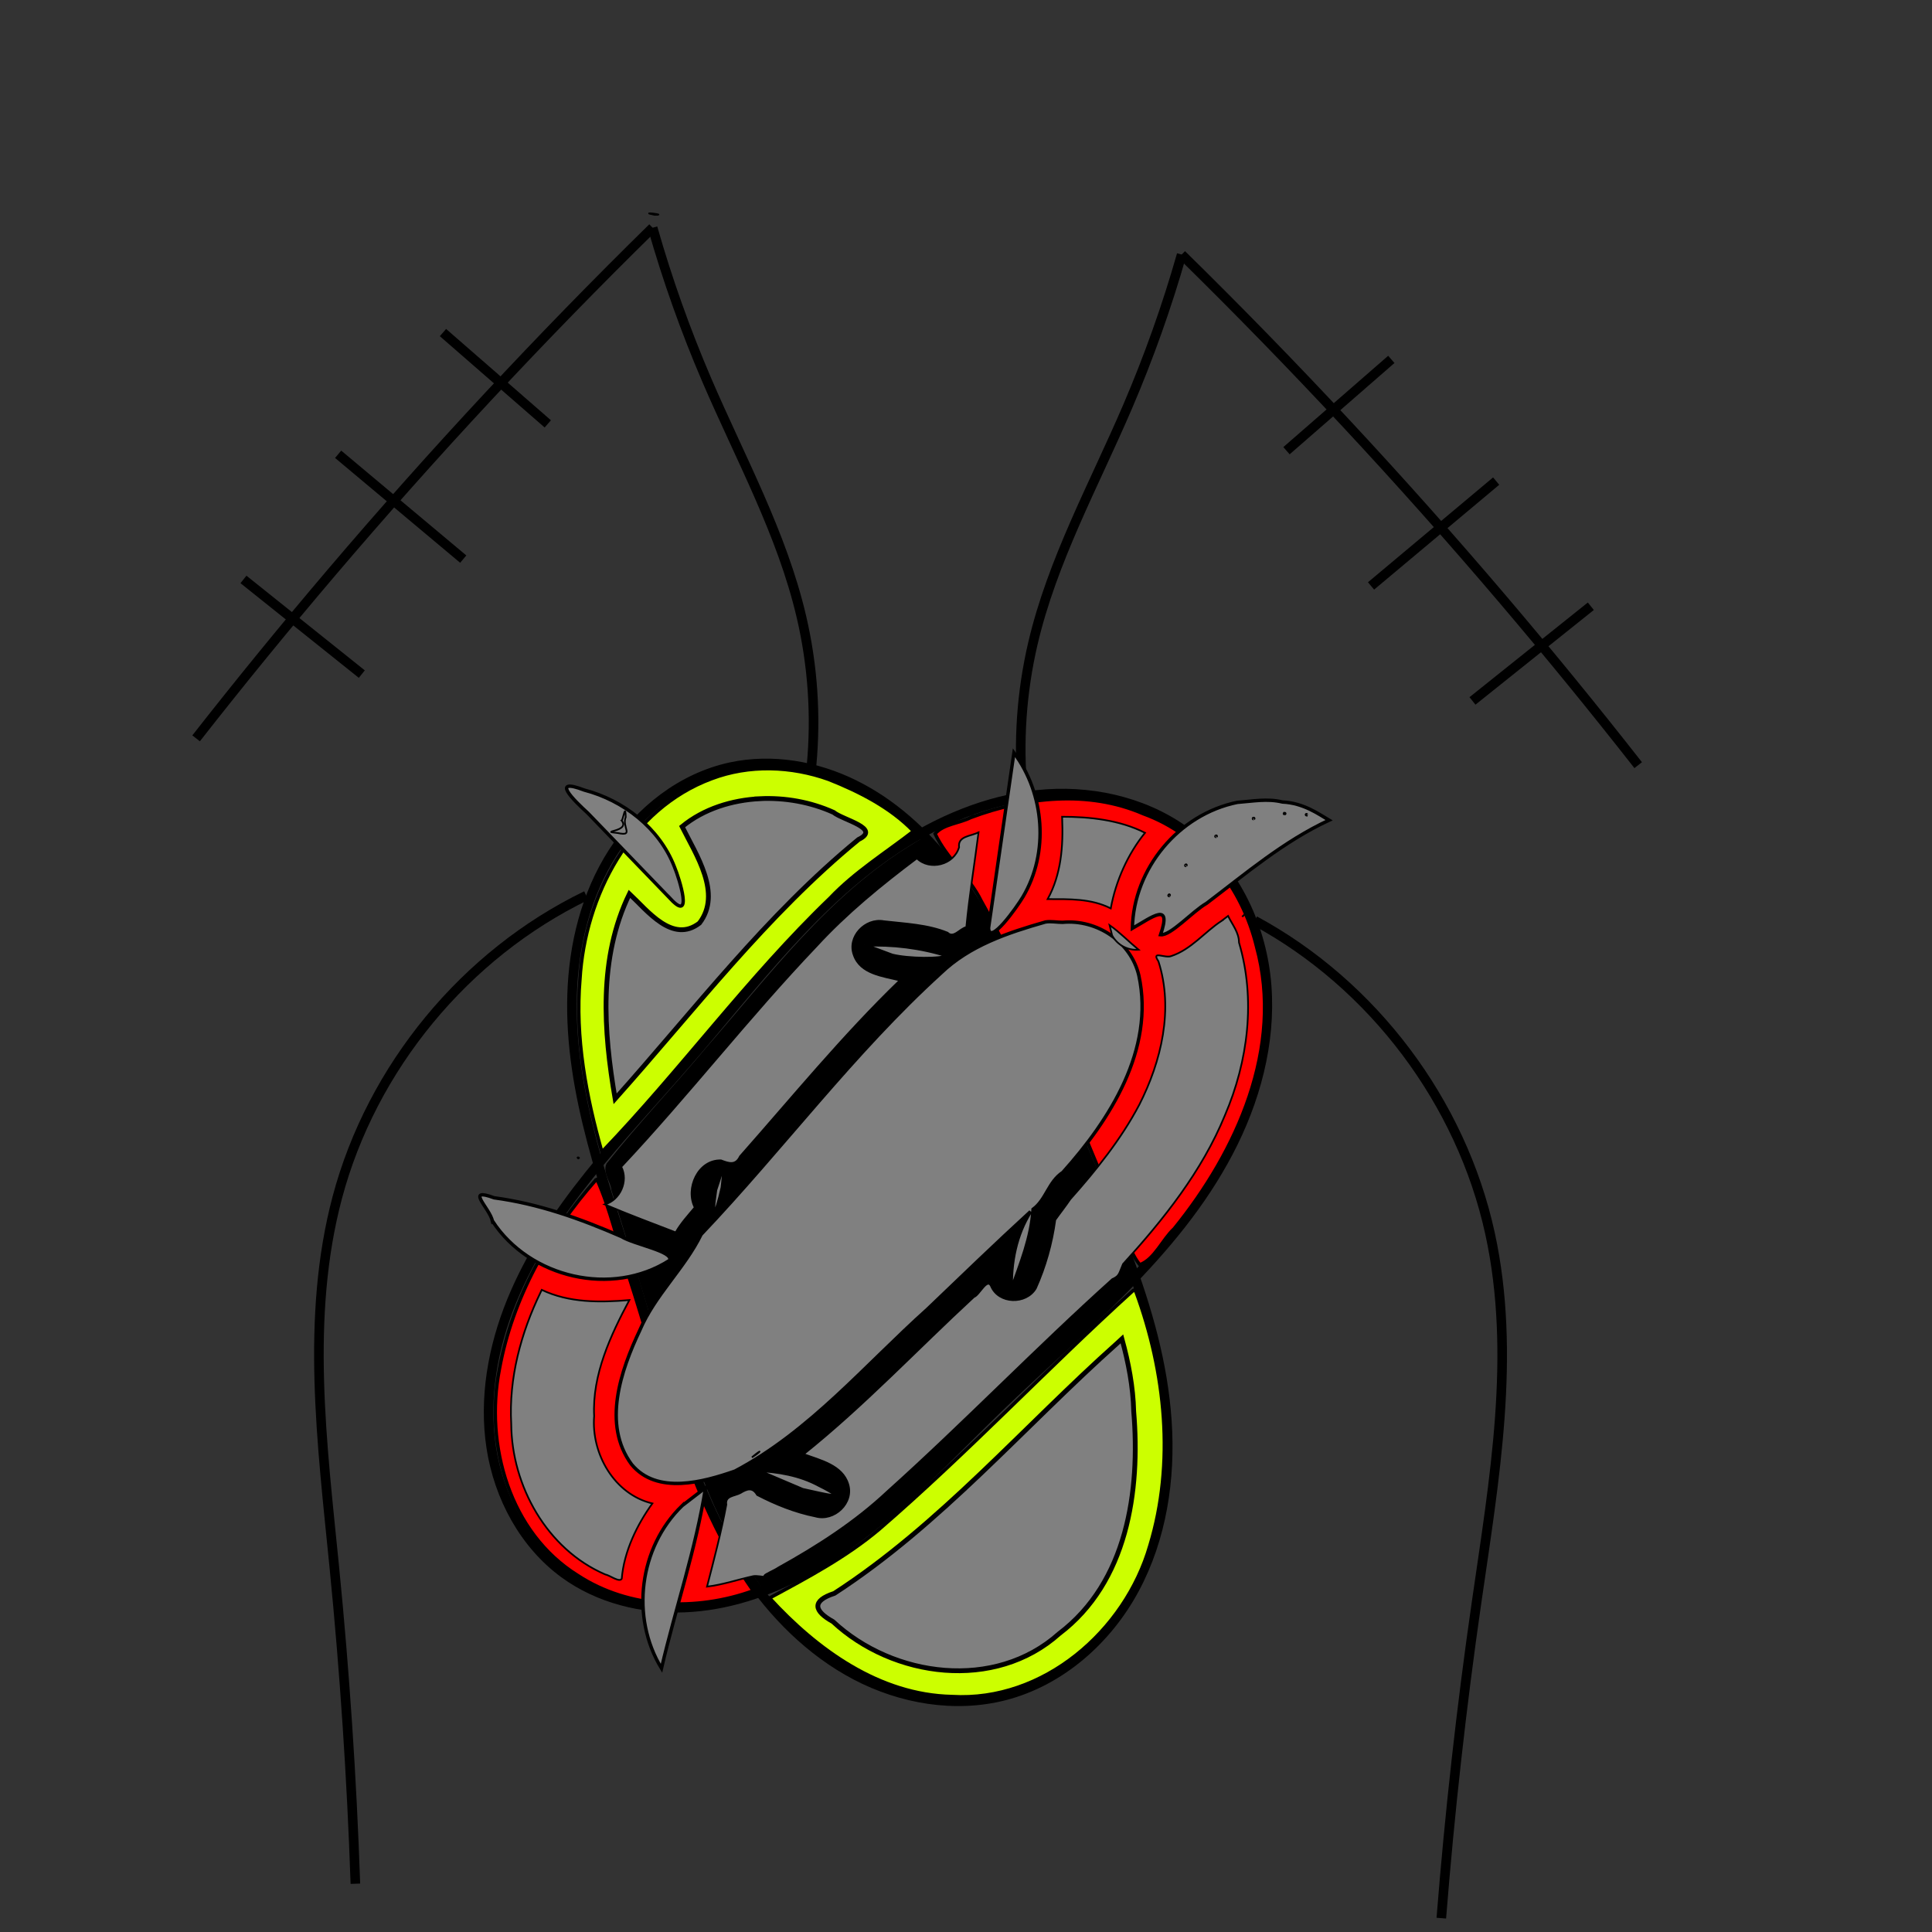 <?xml version="1.0" encoding="UTF-8" standalone="no"?>
<!-- Created with Inkscape (http://www.inkscape.org/) -->

<svg
   xmlns:dc="http://purl.org/dc/elements/1.1/"
   xmlns:cc="http://creativecommons.org/ns#"
   xmlns:rdf="http://www.w3.org/1999/02/22-rdf-syntax-ns#"
   xmlns:svg="http://www.w3.org/2000/svg"
   xmlns="http://www.w3.org/2000/svg"
   xmlns:sodipodi="http://sodipodi.sourceforge.net/DTD/sodipodi-0.dtd"
   xmlns:inkscape="http://www.inkscape.org/namespaces/inkscape"
   width="202"
   height="202"
   viewBox="0 0 53.446 53.446"
   version="1.1"
   id="svg15695"
   inkscape:version="0.92.3 (2405546, 2018-03-11)"
   sodipodi:docname="errantnope.svg">
  <rect x="0" y="0" width="53.446" height="53.446" fill="#333333" stroke="none"/>
  <defs
     id="defs15689">
    <inkscape:path-effect
       effect="spiro"
       id="path-effect11675"
       is_visible="true" />
    <inkscape:path-effect
       effect="spiro"
       id="path-effect11671"
       is_visible="true" />
    <inkscape:path-effect
       effect="spiro"
       id="path-effect11667"
       is_visible="true" />
    <inkscape:path-effect
       effect="spiro"
       id="path-effect11663"
       is_visible="true" />
    <inkscape:path-effect
       effect="spiro"
       id="path-effect11659"
       is_visible="true" />
    <inkscape:path-effect
       effect="spiro"
       id="path-effect11543"
       is_visible="true" />
    <inkscape:path-effect
       effect="spiro"
       id="path-effect11521"
       is_visible="true" />
    <inkscape:path-effect
       effect="spiro"
       id="path-effect11282"
       is_visible="true" />
    <inkscape:path-effect
       effect="spiro"
       id="path-effect11278"
       is_visible="true" />
    <inkscape:path-effect
       effect="spiro"
       id="path-effect11186"
       is_visible="true" />
    <inkscape:path-effect
       effect="spiro"
       id="path-effect9324"
       is_visible="true" />
    <inkscape:path-effect
       effect="spiro"
       id="path-effect9320"
       is_visible="true" />
    <inkscape:path-effect
       effect="spiro"
       id="path-effect9256"
       is_visible="true" />
    <inkscape:path-effect
       effect="spiro"
       id="path-effect9252"
       is_visible="true" />
    <inkscape:path-effect
       effect="spiro"
       id="path-effect9248"
       is_visible="true" />
    <inkscape:path-effect
       effect="spiro"
       id="path-effect9244"
       is_visible="true" />
    <inkscape:path-effect
       effect="spiro"
       id="path-effect9236"
       is_visible="true" />
    <inkscape:path-effect
       effect="spiro"
       id="path-effect9224"
       is_visible="true" />
    <inkscape:path-effect
       effect="spiro"
       id="path-effect9220"
       is_visible="true" />
    <inkscape:path-effect
       effect="spiro"
       id="path-effect9216"
       is_visible="true" />
    <inkscape:path-effect
       effect="spiro"
       id="path-effect9191"
       is_visible="true" />
    <inkscape:path-effect
       effect="spiro"
       id="path-effect9187"
       is_visible="true" />
    <inkscape:path-effect
       effect="spiro"
       id="path-effect9183"
       is_visible="true" />
    <inkscape:path-effect
       effect="spiro"
       id="path-effect9179"
       is_visible="true" />
    <inkscape:path-effect
       effect="spiro"
       id="path-effect9175"
       is_visible="true" />
    <inkscape:path-effect
       effect="spiro"
       id="path-effect9171"
       is_visible="true" />
    <inkscape:path-effect
       effect="spiro"
       id="path-effect9167"
       is_visible="true" />
    <inkscape:path-effect
       effect="spiro"
       id="path-effect9163"
       is_visible="true" />
    <inkscape:path-effect
       effect="spiro"
       id="path-effect9159"
       is_visible="true" />
    <inkscape:path-effect
       effect="spiro"
       id="path-effect9151"
       is_visible="true" />
    <inkscape:path-effect
       effect="spiro"
       id="path-effect9147"
       is_visible="true" />
    <inkscape:path-effect
       effect="spiro"
       id="path-effect9106"
       is_visible="true" />
    <inkscape:path-effect
       effect="spiro"
       id="path-effect9102"
       is_visible="true" />
    <inkscape:path-effect
       effect="spiro"
       id="path-effect9098"
       is_visible="true" />
    <inkscape:path-effect
       effect="spiro"
       id="path-effect9090"
       is_visible="true" />
    <inkscape:path-effect
       effect="spiro"
       id="path-effect9086"
       is_visible="true" />
    <inkscape:path-effect
       effect="spiro"
       id="path-effect9082"
       is_visible="true" />
    <inkscape:path-effect
       effect="spiro"
       id="path-effect9078"
       is_visible="true" />
    <inkscape:path-effect
       effect="spiro"
       id="path-effect9074"
       is_visible="true" />
    <inkscape:path-effect
       effect="spiro"
       id="path-effect7489"
       is_visible="true" />
    <inkscape:path-effect
       effect="spiro"
       id="path-effect7485"
       is_visible="true" />
    <inkscape:path-effect
       effect="spiro"
       id="path-effect7397"
       is_visible="true" />
    <inkscape:path-effect
       effect="spiro"
       id="path-effect7387"
       is_visible="true" />
    <inkscape:path-effect
       effect="spiro"
       id="path-effect7383"
       is_visible="true" />
    <inkscape:path-effect
       effect="spiro"
       id="path-effect7379"
       is_visible="true" />
    <inkscape:path-effect
       effect="spiro"
       id="path-effect7307"
       is_visible="true" />
    <inkscape:path-effect
       effect="spiro"
       id="path-effect7303"
       is_visible="true" />
    <inkscape:path-effect
       effect="spiro"
       id="path-effect7299"
       is_visible="true" />
    <inkscape:path-effect
       effect="spiro"
       id="path-effect7295"
       is_visible="true" />
    <inkscape:path-effect
       effect="spiro"
       id="path-effect7291"
       is_visible="true" />
    <inkscape:path-effect
       effect="spiro"
       id="path-effect7287"
       is_visible="true" />
    <inkscape:path-effect
       effect="spiro"
       id="path-effect7283"
       is_visible="true" />
    <inkscape:path-effect
       effect="spiro"
       id="path-effect7279"
       is_visible="true" />
    <inkscape:path-effect
       effect="spiro"
       id="path-effect7263"
       is_visible="true" />
    <inkscape:path-effect
       effect="spiro"
       id="path-effect7255"
       is_visible="true" />
    <inkscape:path-effect
       effect="spiro"
       id="path-effect7245"
       is_visible="true" />
    <inkscape:path-effect
       effect="spiro"
       id="path-effect7241"
       is_visible="true" />
    <inkscape:path-effect
       effect="spiro"
       id="path-effect7237"
       is_visible="true" />
    <inkscape:path-effect
       effect="spiro"
       id="path-effect7229"
       is_visible="true" />
    <inkscape:path-effect
       effect="spiro"
       id="path-effect7223"
       is_visible="true" />
    <inkscape:path-effect
       effect="spiro"
       id="path-effect7219"
       is_visible="true" />
    <inkscape:path-effect
       effect="spiro"
       id="path-effect7177"
       is_visible="true" />
    <inkscape:path-effect
       effect="spiro"
       id="path-effect7121"
       is_visible="true" />
    <inkscape:path-effect
       effect="spiro"
       id="path-effect7117"
       is_visible="true" />
    <inkscape:path-effect
       effect="spiro"
       id="path-effect7113"
       is_visible="true" />
    <inkscape:path-effect
       effect="spiro"
       id="path-effect7109"
       is_visible="true" />
    <inkscape:path-effect
       effect="spiro"
       id="path-effect7105"
       is_visible="true" />
    <inkscape:path-effect
       effect="spiro"
       id="path-effect7101"
       is_visible="true" />
    <inkscape:path-effect
       effect="spiro"
       id="path-effect7097"
       is_visible="true" />
    <inkscape:path-effect
       effect="spiro"
       id="path-effect7093"
       is_visible="true" />
    <inkscape:path-effect
       effect="spiro"
       id="path-effect7089"
       is_visible="true" />
    <inkscape:path-effect
       effect="spiro"
       id="path-effect7085"
       is_visible="true" />
    <inkscape:path-effect
       effect="spiro"
       id="path-effect7081"
       is_visible="true" />
    <inkscape:path-effect
       effect="spiro"
       id="path-effect7065"
       is_visible="true" />
    <inkscape:path-effect
       effect="spiro"
       id="path-effect7061"
       is_visible="true" />
    <inkscape:path-effect
       effect="spiro"
       id="path-effect7057"
       is_visible="true" />
    <inkscape:path-effect
       effect="spiro"
       id="path-effect7017"
       is_visible="true" />
    <inkscape:path-effect
       effect="spiro"
       id="path-effect7009"
       is_visible="true" />
    <inkscape:path-effect
       effect="spiro"
       id="path-effect7001"
       is_visible="true" />
    <inkscape:path-effect
       effect="spiro"
       id="path-effect6997"
       is_visible="true" />
    <inkscape:path-effect
       effect="spiro"
       id="path-effect6993"
       is_visible="true" />
    <inkscape:path-effect
       effect="spiro"
       id="path-effect6985"
       is_visible="true" />
    <inkscape:path-effect
       effect="spiro"
       id="path-effect6675"
       is_visible="true" />
    <inkscape:path-effect
       effect="spiro"
       id="path-effect6671"
       is_visible="true" />
    <inkscape:path-effect
       effect="spiro"
       id="path-effect6667"
       is_visible="true" />
    <inkscape:path-effect
       effect="spiro"
       id="path-effect6641"
       is_visible="true" />
    <inkscape:path-effect
       effect="spiro"
       id="path-effect6637"
       is_visible="true" />
    <inkscape:path-effect
       effect="spiro"
       id="path-effect6633"
       is_visible="true" />
    <inkscape:path-effect
       effect="spiro"
       id="path-effect6629"
       is_visible="true" />
    <inkscape:path-effect
       effect="spiro"
       id="path-effect6625"
       is_visible="true" />
    <inkscape:path-effect
       effect="spiro"
       id="path-effect6621"
       is_visible="true" />
    <inkscape:path-effect
       effect="spiro"
       id="path-effect6617"
       is_visible="true" />
    <inkscape:path-effect
       effect="spiro"
       id="path-effect6613"
       is_visible="true" />
    <inkscape:path-effect
       effect="spiro"
       id="path-effect6609"
       is_visible="true" />
    <inkscape:path-effect
       effect="spiro"
       id="path-effect6605"
       is_visible="true" />
    <inkscape:path-effect
       effect="spiro"
       id="path-effect6601"
       is_visible="true" />
    <inkscape:path-effect
       effect="spiro"
       id="path-effect6597"
       is_visible="true" />
    <inkscape:path-effect
       effect="spiro"
       id="path-effect6593"
       is_visible="true" />
    <inkscape:path-effect
       effect="spiro"
       id="path-effect6589"
       is_visible="true" />
    <inkscape:path-effect
       effect="spiro"
       id="path-effect6585"
       is_visible="true" />
    <inkscape:path-effect
       effect="spiro"
       id="path-effect6581"
       is_visible="true" />
    <inkscape:path-effect
       effect="spiro"
       id="path-effect6577"
       is_visible="true" />
    <inkscape:path-effect
       effect="spiro"
       id="path-effect6573"
       is_visible="true" />
    <inkscape:path-effect
       effect="spiro"
       id="path-effect6569"
       is_visible="true" />
    <inkscape:path-effect
       effect="spiro"
       id="path-effect6565"
       is_visible="true" />
    <inkscape:path-effect
       effect="spiro"
       id="path-effect6561"
       is_visible="true" />
    <inkscape:path-effect
       effect="spiro"
       id="path-effect6557"
       is_visible="true" />
    <inkscape:path-effect
       effect="spiro"
       id="path-effect6553"
       is_visible="true" />
    <inkscape:path-effect
       effect="spiro"
       id="path-effect6549"
       is_visible="true" />
    <inkscape:path-effect
       effect="spiro"
       id="path-effect6545"
       is_visible="true" />
    <inkscape:path-effect
       effect="spiro"
       id="path-effect6541"
       is_visible="true" />
    <inkscape:path-effect
       effect="spiro"
       id="path-effect6537"
       is_visible="true" />
    <inkscape:path-effect
       effect="spiro"
       id="path-effect6533"
       is_visible="true" />
    <inkscape:path-effect
       effect="spiro"
       id="path-effect6529"
       is_visible="true" />
    <inkscape:path-effect
       effect="spiro"
       id="path-effect6525"
       is_visible="true" />
    <inkscape:path-effect
       effect="spiro"
       id="path-effect6521"
       is_visible="true" />
    <inkscape:path-effect
       effect="spiro"
       id="path-effect6517"
       is_visible="true" />
    <inkscape:path-effect
       effect="spiro"
       id="path-effect6513"
       is_visible="true" />
    <inkscape:path-effect
       effect="spiro"
       id="path-effect6509"
       is_visible="true" />
    <inkscape:path-effect
       effect="spiro"
       id="path-effect6505"
       is_visible="true" />
    <inkscape:path-effect
       effect="spiro"
       id="path-effect6501"
       is_visible="true" />
    <inkscape:path-effect
       effect="spiro"
       id="path-effect6497"
       is_visible="true" />
    <inkscape:path-effect
       effect="spiro"
       id="path-effect6493"
       is_visible="true" />
    <inkscape:path-effect
       effect="spiro"
       id="path-effect6489"
       is_visible="true" />
    <inkscape:path-effect
       effect="spiro"
       id="path-effect6485"
       is_visible="true" />
    <inkscape:path-effect
       effect="spiro"
       id="path-effect6481"
       is_visible="true" />
    <inkscape:path-effect
       effect="spiro"
       id="path-effect6477"
       is_visible="true" />
    <inkscape:path-effect
       effect="spiro"
       id="path-effect6473"
       is_visible="true" />
    <inkscape:path-effect
       effect="spiro"
       id="path-effect6461"
       is_visible="true" />
    <inkscape:path-effect
       effect="spiro"
       id="path-effect6457"
       is_visible="true" />
    <inkscape:path-effect
       effect="spiro"
       id="path-effect6453"
       is_visible="true" />
    <inkscape:path-effect
       effect="spiro"
       id="path-effect6449"
       is_visible="true" />
    <inkscape:path-effect
       effect="spiro"
       id="path-effect6445"
       is_visible="true" />
    <inkscape:path-effect
       effect="spiro"
       id="path-effect6441"
       is_visible="true" />
    <inkscape:path-effect
       effect="spiro"
       id="path-effect6437"
       is_visible="true" />
    <inkscape:path-effect
       effect="spiro"
       id="path-effect6433"
       is_visible="true" />
    <inkscape:path-effect
       effect="spiro"
       id="path-effect6429"
       is_visible="true" />
    <inkscape:path-effect
       effect="spiro"
       id="path-effect6425"
       is_visible="true" />
    <inkscape:path-effect
       effect="spiro"
       id="path-effect6421"
       is_visible="true" />
    <inkscape:path-effect
       effect="spiro"
       id="path-effect6417"
       is_visible="true" />
    <inkscape:path-effect
       effect="spiro"
       id="path-effect6413"
       is_visible="true" />
    <inkscape:path-effect
       effect="spiro"
       id="path-effect6409"
       is_visible="true" />
    <inkscape:path-effect
       effect="spiro"
       id="path-effect6405"
       is_visible="true" />
    <inkscape:path-effect
       effect="spiro"
       id="path-effect6401"
       is_visible="true" />
    <inkscape:path-effect
       effect="spiro"
       id="path-effect6397"
       is_visible="true" />
    <inkscape:path-effect
       effect="spiro"
       id="path-effect6393"
       is_visible="true" />
    <inkscape:path-effect
       effect="spiro"
       id="path-effect6389"
       is_visible="true" />
    <inkscape:path-effect
       effect="spiro"
       id="path-effect6385"
       is_visible="true" />
    <inkscape:path-effect
       effect="spiro"
       id="path-effect6362"
       is_visible="true" />
    <inkscape:path-effect
       effect="spiro"
       id="path-effect6358"
       is_visible="true" />
    <inkscape:path-effect
       effect="spiro"
       id="path-effect6354"
       is_visible="true" />
    <inkscape:path-effect
       effect="spiro"
       id="path-effect6350"
       is_visible="true" />
    <inkscape:path-effect
       effect="spiro"
       id="path-effect6346"
       is_visible="true" />
    <inkscape:path-effect
       effect="spiro"
       id="path-effect6342"
       is_visible="true" />
    <inkscape:path-effect
       effect="spiro"
       id="path-effect6338"
       is_visible="true" />
    <inkscape:path-effect
       effect="spiro"
       id="path-effect6334"
       is_visible="true" />
    <inkscape:path-effect
       effect="spiro"
       id="path-effect6102"
       is_visible="true" />
    <inkscape:path-effect
       effect="spiro"
       id="path-effect5915"
       is_visible="true" />
    <inkscape:path-effect
       effect="spiro"
       id="path-effect5631"
       is_visible="true" />
    <inkscape:path-effect
       effect="spiro"
       id="path-effect5627"
       is_visible="true" />
    <inkscape:path-effect
       effect="spiro"
       id="path-effect5608"
       is_visible="true" />
    <inkscape:path-effect
       effect="spiro"
       id="path-effect5604"
       is_visible="true" />
    <inkscape:path-effect
       effect="spiro"
       id="path-effect5600"
       is_visible="true" />
    <inkscape:path-effect
       effect="spiro"
       id="path-effect5596"
       is_visible="true" />
    <inkscape:path-effect
       effect="spiro"
       id="path-effect5592"
       is_visible="true" />
    <inkscape:path-effect
       effect="spiro"
       id="path-effect5588"
       is_visible="true" />
    <inkscape:path-effect
       effect="spiro"
       id="path-effect5584"
       is_visible="true" />
    <inkscape:path-effect
       effect="spiro"
       id="path-effect5580"
       is_visible="true" />
    <inkscape:path-effect
       effect="spiro"
       id="path-effect5576"
       is_visible="true" />
    <inkscape:path-effect
       effect="spiro"
       id="path-effect5572"
       is_visible="true" />
    <inkscape:path-effect
       effect="spiro"
       id="path-effect5568"
       is_visible="true" />
    <inkscape:path-effect
       effect="spiro"
       id="path-effect5564"
       is_visible="true" />
    <inkscape:path-effect
       effect="spiro"
       id="path-effect5560"
       is_visible="true" />
    <inkscape:path-effect
       effect="spiro"
       id="path-effect5423"
       is_visible="true" />
    <inkscape:path-effect
       effect="spiro"
       id="path-effect5419"
       is_visible="true" />
    <inkscape:path-effect
       effect="spiro"
       id="path-effect5415"
       is_visible="true" />
    <inkscape:path-effect
       effect="spiro"
       id="path-effect5411"
       is_visible="true" />
    <inkscape:path-effect
       effect="spiro"
       id="path-effect5399"
       is_visible="true" />
    <inkscape:path-effect
       effect="spiro"
       id="path-effect5395"
       is_visible="true" />
    <inkscape:path-effect
       effect="spiro"
       id="path-effect5391"
       is_visible="true" />
    <inkscape:path-effect
       effect="spiro"
       id="path-effect5387"
       is_visible="true" />
    <inkscape:path-effect
       effect="spiro"
       id="path-effect5383"
       is_visible="true" />
    <inkscape:path-effect
       effect="spiro"
       id="path-effect5379"
       is_visible="true" />
    <inkscape:path-effect
       effect="spiro"
       id="path-effect5169"
       is_visible="true" />
    <inkscape:path-effect
       effect="spiro"
       id="path-effect5165"
       is_visible="true" />
    <inkscape:path-effect
       effect="spiro"
       id="path-effect5161"
       is_visible="true" />
    <inkscape:path-effect
       effect="spiro"
       id="path-effect5157"
       is_visible="true" />
    <inkscape:path-effect
       effect="spiro"
       id="path-effect5153"
       is_visible="true" />
    <inkscape:path-effect
       effect="spiro"
       id="path-effect5149"
       is_visible="true" />
    <inkscape:path-effect
       effect="spiro"
       id="path-effect5133"
       is_visible="true" />
    <inkscape:path-effect
       effect="spiro"
       id="path-effect5129"
       is_visible="true" />
    <inkscape:path-effect
       effect="spiro"
       id="path-effect5125"
       is_visible="true" />
    <inkscape:path-effect
       effect="spiro"
       id="path-effect5112"
       is_visible="true" />
    <inkscape:path-effect
       effect="spiro"
       id="path-effect5108"
       is_visible="true" />
    <inkscape:path-effect
       effect="spiro"
       id="path-effect5104"
       is_visible="true" />
    <inkscape:path-effect
       effect="spiro"
       id="path-effect5100"
       is_visible="true" />
    <inkscape:path-effect
       effect="spiro"
       id="path-effect5096"
       is_visible="true" />
    <inkscape:path-effect
       effect="spiro"
       id="path-effect5092"
       is_visible="true" />
    <inkscape:path-effect
       effect="spiro"
       id="path-effect5088"
       is_visible="true" />
    <inkscape:path-effect
       effect="spiro"
       id="path-effect5084"
       is_visible="true" />
    <inkscape:path-effect
       effect="spiro"
       id="path-effect5080"
       is_visible="true" />
    <inkscape:path-effect
       effect="spiro"
       id="path-effect5076"
       is_visible="true" />
    <inkscape:path-effect
       effect="spiro"
       id="path-effect5072"
       is_visible="true" />
    <inkscape:path-effect
       effect="spiro"
       id="path-effect5068"
       is_visible="true" />
    <inkscape:path-effect
       effect="spiro"
       id="path-effect4751"
       is_visible="true" />
    <inkscape:path-effect
       effect="spiro"
       id="path-effect4747"
       is_visible="true" />
    <inkscape:path-effect
       effect="spiro"
       id="path-effect4743"
       is_visible="true" />
    <inkscape:path-effect
       effect="spiro"
       id="path-effect4739"
       is_visible="true" />
    <inkscape:path-effect
       effect="spiro"
       id="path-effect4735"
       is_visible="true" />
    <inkscape:path-effect
       effect="spiro"
       id="path-effect4731"
       is_visible="true" />
    <inkscape:path-effect
       effect="spiro"
       id="path-effect4727"
       is_visible="true" />
    <inkscape:path-effect
       effect="spiro"
       id="path-effect4723"
       is_visible="true" />
    <inkscape:path-effect
       effect="spiro"
       id="path-effect4611"
       is_visible="true" />
    <inkscape:path-effect
       effect="spiro"
       id="path-effect4607"
       is_visible="true" />
    <inkscape:path-effect
       effect="spiro"
       id="path-effect4603"
       is_visible="true" />
    <inkscape:path-effect
       effect="spiro"
       id="path-effect4599"
       is_visible="true" />
    <inkscape:path-effect
       effect="spiro"
       id="path-effect4595"
       is_visible="true" />
    <inkscape:path-effect
       effect="spiro"
       id="path-effect3748"
       is_visible="true" />
    <inkscape:path-effect
       effect="spiro"
       id="path-effect3744"
       is_visible="true" />
    <inkscape:path-effect
       effect="spiro"
       id="path-effect3740"
       is_visible="true" />
    <inkscape:path-effect
       effect="spiro"
       id="path-effect3565"
       is_visible="true" />
    <inkscape:path-effect
       effect="spiro"
       id="path-effect3561"
       is_visible="true" />
    <inkscape:path-effect
       effect="spiro"
       id="path-effect3553"
       is_visible="true" />
    <inkscape:path-effect
       effect="spiro"
       id="path-effect3549"
       is_visible="true" />
    <inkscape:path-effect
       effect="spiro"
       id="path-effect3545"
       is_visible="true" />
    <inkscape:path-effect
       effect="spiro"
       id="path-effect3541"
       is_visible="true" />
    <inkscape:path-effect
       effect="spiro"
       id="path-effect3537"
       is_visible="true" />
    <inkscape:path-effect
       effect="spiro"
       id="path-effect3513"
       is_visible="true" />
    <inkscape:path-effect
       effect="spiro"
       id="path-effect3498"
       is_visible="true" />
    <inkscape:path-effect
       effect="spiro"
       id="path-effect3432"
       is_visible="true" />
    <inkscape:path-effect
       effect="spiro"
       id="path-effect3428"
       is_visible="true" />
    <inkscape:path-effect
       effect="spiro"
       id="path-effect3424"
       is_visible="true" />
    <inkscape:path-effect
       effect="spiro"
       id="path-effect3420"
       is_visible="true" />
    <inkscape:path-effect
       effect="spiro"
       id="path-effect3416"
       is_visible="true" />
    <inkscape:path-effect
       effect="spiro"
       id="path-effect3412"
       is_visible="true" />
    <inkscape:path-effect
       effect="spiro"
       id="path-effect3389"
       is_visible="true" />
    <inkscape:path-effect
       effect="spiro"
       id="path-effect3363"
       is_visible="true" />
    <inkscape:path-effect
       effect="spiro"
       id="path-effect3350"
       is_visible="true" />
    <inkscape:path-effect
       effect="spiro"
       id="path-effect3031"
       is_visible="true" />
    <inkscape:path-effect
       effect="spiro"
       id="path-effect3027"
       is_visible="true" />
    <inkscape:path-effect
       effect="spiro"
       id="path-effect2784"
       is_visible="true" />
    <inkscape:path-effect
       effect="spiro"
       id="path-effect2624"
       is_visible="true" />
    <inkscape:path-effect
       effect="spiro"
       id="path-effect2540"
       is_visible="true" />
    <inkscape:path-effect
       effect="spiro"
       id="path-effect2536"
       is_visible="true" />
    <inkscape:path-effect
       effect="spiro"
       id="path-effect2532"
       is_visible="true" />
    <inkscape:path-effect
       effect="spiro"
       id="path-effect2528"
       is_visible="true" />
    <inkscape:path-effect
       effect="spiro"
       id="path-effect1482"
       is_visible="true" />
    <inkscape:path-effect
       effect="spiro"
       id="path-effect1478"
       is_visible="true" />
    <inkscape:path-effect
       effect="spiro"
       id="path-effect1294"
       is_visible="true" />
    <inkscape:path-effect
       effect="spiro"
       id="path-effect1272"
       is_visible="true" />
    <inkscape:path-effect
       effect="spiro"
       id="path-effect1133"
       is_visible="true" />
    <inkscape:path-effect
       effect="spiro"
       id="path-effect1129"
       is_visible="true" />
    <inkscape:path-effect
       effect="spiro"
       id="path-effect993"
       is_visible="true" />
    <inkscape:path-effect
       effect="spiro"
       id="path-effect989"
       is_visible="true" />
    <inkscape:path-effect
       effect="spiro"
       id="path-effect977"
       is_visible="true" />
    <inkscape:path-effect
       effect="spiro"
       id="path-effect973"
       is_visible="true" />
    <inkscape:path-effect
       effect="spiro"
       id="path-effect969"
       is_visible="true" />
    <inkscape:path-effect
       effect="spiro"
       id="path-effect965"
       is_visible="true" />
    <inkscape:path-effect
       effect="spiro"
       id="path-effect961"
       is_visible="true" />
    <inkscape:path-effect
       effect="spiro"
       id="path-effect957"
       is_visible="true" />
    <inkscape:path-effect
       effect="spiro"
       id="path-effect21505"
       is_visible="true" />
    <inkscape:path-effect
       effect="spiro"
       id="path-effect21501"
       is_visible="true" />
    <inkscape:path-effect
       effect="spiro"
       id="path-effect21497"
       is_visible="true" />
    <inkscape:path-effect
       effect="spiro"
       id="path-effect21493"
       is_visible="true" />
    <inkscape:path-effect
       effect="spiro"
       id="path-effect21489"
       is_visible="true" />
    <inkscape:path-effect
       effect="spiro"
       id="path-effect21485"
       is_visible="true" />
    <inkscape:path-effect
       effect="spiro"
       id="path-effect21481"
       is_visible="true" />
    <inkscape:path-effect
       effect="spiro"
       id="path-effect21477"
       is_visible="true" />
    <inkscape:path-effect
       effect="spiro"
       id="path-effect21473"
       is_visible="true" />
    <inkscape:path-effect
       effect="spiro"
       id="path-effect21469"
       is_visible="true" />
    <inkscape:path-effect
       effect="spiro"
       id="path-effect21465"
       is_visible="true" />
    <inkscape:path-effect
       effect="spiro"
       id="path-effect21461"
       is_visible="true" />
    <inkscape:path-effect
       effect="spiro"
       id="path-effect21457"
       is_visible="true" />
    <inkscape:path-effect
       effect="spiro"
       id="path-effect21453"
       is_visible="true" />
    <inkscape:path-effect
       effect="spiro"
       id="path-effect21449"
       is_visible="true" />
    <inkscape:path-effect
       effect="spiro"
       id="path-effect21445"
       is_visible="true" />
    <inkscape:path-effect
       effect="spiro"
       id="path-effect21392"
       is_visible="true" />
    <inkscape:path-effect
       effect="spiro"
       id="path-effect21112"
       is_visible="true" />
    <inkscape:path-effect
       effect="spiro"
       id="path-effect21094"
       is_visible="true" />
    <inkscape:path-effect
       effect="spiro"
       id="path-effect21055"
       is_visible="true" />
    <inkscape:path-effect
       effect="spiro"
       id="path-effect21051"
       is_visible="true" />
    <inkscape:path-effect
       effect="spiro"
       id="path-effect21043"
       is_visible="true" />
    <inkscape:path-effect
       effect="spiro"
       id="path-effect21005"
       is_visible="true" />
    <inkscape:path-effect
       effect="spiro"
       id="path-effect21001"
       is_visible="true" />
    <inkscape:path-effect
       effect="spiro"
       id="path-effect20993"
       is_visible="true" />
    <inkscape:path-effect
       effect="spiro"
       id="path-effect20989"
       is_visible="true" />
    <inkscape:path-effect
       effect="spiro"
       id="path-effect20973"
       is_visible="true" />
    <inkscape:path-effect
       effect="spiro"
       id="path-effect20969"
       is_visible="true" />
    <inkscape:path-effect
       effect="spiro"
       id="path-effect20939"
       is_visible="true" />
    <inkscape:path-effect
       effect="spiro"
       id="path-effect20935"
       is_visible="true" />
    <inkscape:path-effect
       effect="spiro"
       id="path-effect20931"
       is_visible="true" />
    <inkscape:path-effect
       effect="spiro"
       id="path-effect20887"
       is_visible="true" />
    <inkscape:path-effect
       effect="spiro"
       id="path-effect20879"
       is_visible="true" />
    <inkscape:path-effect
       effect="spiro"
       id="path-effect20875"
       is_visible="true" />
    <inkscape:path-effect
       effect="spiro"
       id="path-effect19400"
       is_visible="true" />
    <inkscape:path-effect
       effect="spiro"
       id="path-effect19396"
       is_visible="true" />
    <inkscape:path-effect
       effect="spiro"
       id="path-effect19356"
       is_visible="true" />
    <inkscape:path-effect
       effect="spiro"
       id="path-effect19352"
       is_visible="true" />
    <inkscape:path-effect
       effect="spiro"
       id="path-effect19348"
       is_visible="true" />
    <inkscape:path-effect
       effect="spiro"
       id="path-effect18747"
       is_visible="true" />
    <inkscape:path-effect
       effect="spiro"
       id="path-effect18739"
       is_visible="true" />
    <inkscape:path-effect
       effect="spiro"
       id="path-effect18735"
       is_visible="true" />
    <inkscape:path-effect
       effect="spiro"
       id="path-effect18731"
       is_visible="true" />
    <inkscape:perspective
       sodipodi:type="inkscape:persp3d"
       inkscape:vp_x="33.45266 : 33.278122 : 1"
       inkscape:vp_y="0 : 813.442 : 0"
       inkscape:vp_z="36.379291 : 33.278122 : 1"
       inkscape:persp3d-origin="34.915975 : 26.032273 : 1"
       id="perspective18397" />
    <inkscape:path-effect
       effect="spiro"
       id="path-effect18395"
       is_visible="true" />
    <inkscape:path-effect
       effect="spiro"
       id="path-effect15879"
       is_visible="true" />
    <inkscape:path-effect
       effect="spiro"
       id="path-effect15875"
       is_visible="true" />
    <inkscape:path-effect
       effect="spiro"
       id="path-effect15740"
       is_visible="true" />
    <inkscape:path-effect
       effect="spiro"
       id="path-effect15736"
       is_visible="true" />
    <inkscape:path-effect
       effect="spiro"
       id="path-effect15732"
       is_visible="true" />
    <inkscape:path-effect
       effect="spiro"
       id="path-effect15726"
       is_visible="true" />
    <inkscape:path-effect
       effect="spiro"
       id="path-effect15707"
       is_visible="true" />
    <inkscape:path-effect
       effect="spiro"
       id="path-effect15703"
       is_visible="true" />
    <inkscape:path-effect
       effect="spiro"
       id="path-effect15699"
       is_visible="true" />
    <inkscape:path-effect
       effect="spiro"
       id="path-effect15740-2"
       is_visible="true" />
    <inkscape:path-effect
       effect="spiro"
       id="path-effect15740-3"
       is_visible="true" />
    <inkscape:path-effect
       effect="spiro"
       id="path-effect15740-2-1"
       is_visible="true" />
    <inkscape:perspective
       sodipodi:type="inkscape:persp3d"
       inkscape:vp_x="145.95729 : 37.105345 : 1"
       inkscape:vp_y="0 : 1101.6748 : 0"
       inkscape:vp_z="94.626426 : 37.105345 : 1"
       inkscape:persp3d-origin="120.29186 : 27.292018 : 1"
       id="perspective18397-1" />
    <inkscape:perspective
       sodipodi:type="inkscape:persp3d"
       inkscape:vp_x="86.887733 : 76.4564 : 1"
       inkscape:vp_y="0 : -728.17732 : 0"
       inkscape:vp_z="142.89408 : 76.4564 : 1"
       inkscape:persp3d-origin="114.89091 : 82.942744 : 1"
       id="perspective18397-7" />
    <inkscape:perspective
       sodipodi:type="inkscape:persp3d"
       inkscape:vp_x="147.45784 : 77.674785 : 1"
       inkscape:vp_y="0 : -802.21459 : 0"
       inkscape:vp_z="93.667789 : 77.674785 : 1"
       inkscape:persp3d-origin="120.56281 : 84.820624 : 1"
       id="perspective18397-1-7" />
    <inkscape:path-effect
       effect="spiro"
       id="path-effect18731-1"
       is_visible="true" />
    <inkscape:path-effect
       effect="spiro"
       id="path-effect18735-3"
       is_visible="true" />
    <inkscape:path-effect
       effect="spiro"
       id="path-effect18739-3"
       is_visible="true" />
    <inkscape:path-effect
       effect="spiro"
       id="path-effect18747-4"
       is_visible="true" />
    <inkscape:path-effect
       effect="spiro"
       id="path-effect18731-4"
       is_visible="true" />
    <inkscape:path-effect
       effect="spiro"
       id="path-effect18735-6"
       is_visible="true" />
    <inkscape:path-effect
       effect="spiro"
       id="path-effect18739-4"
       is_visible="true" />
    <inkscape:path-effect
       effect="spiro"
       id="path-effect18747-8"
       is_visible="true" />
    <inkscape:path-effect
       effect="spiro"
       id="path-effect18731-6"
       is_visible="true" />
    <inkscape:path-effect
       effect="spiro"
       id="path-effect18735-7"
       is_visible="true" />
    <inkscape:path-effect
       effect="spiro"
       id="path-effect18739-49"
       is_visible="true" />
    <inkscape:path-effect
       effect="spiro"
       id="path-effect18747-5"
       is_visible="true" />
    <inkscape:path-effect
       effect="spiro"
       id="path-effect18731-6-1"
       is_visible="true" />
    <inkscape:path-effect
       effect="spiro"
       id="path-effect18735-7-6"
       is_visible="true" />
    <inkscape:path-effect
       effect="spiro"
       id="path-effect18739-49-3"
       is_visible="true" />
    <inkscape:path-effect
       effect="spiro"
       id="path-effect18747-5-5"
       is_visible="true" />
    <inkscape:path-effect
       effect="spiro"
       id="path-effect18731-6-1-7"
       is_visible="true" />
    <inkscape:path-effect
       effect="spiro"
       id="path-effect18735-7-6-8"
       is_visible="true" />
    <inkscape:path-effect
       effect="spiro"
       id="path-effect18739-49-3-0"
       is_visible="true" />
    <inkscape:path-effect
       effect="spiro"
       id="path-effect18747-5-5-1"
       is_visible="true" />
    <inkscape:path-effect
       effect="spiro"
       id="path-effect18731-6-1-7-2"
       is_visible="true" />
    <inkscape:path-effect
       effect="spiro"
       id="path-effect18735-7-6-8-9"
       is_visible="true" />
    <inkscape:path-effect
       effect="spiro"
       id="path-effect18739-49-3-0-8"
       is_visible="true" />
    <inkscape:path-effect
       effect="spiro"
       id="path-effect18747-5-5-1-6"
       is_visible="true" />
    <inkscape:path-effect
       effect="spiro"
       id="path-effect18731-1-8"
       is_visible="true" />
    <inkscape:path-effect
       effect="spiro"
       id="path-effect18735-3-5"
       is_visible="true" />
    <inkscape:path-effect
       effect="spiro"
       id="path-effect18739-3-8"
       is_visible="true" />
    <inkscape:path-effect
       effect="spiro"
       id="path-effect18747-4-1"
       is_visible="true" />
    <inkscape:path-effect
       effect="spiro"
       id="path-effect18731-1-5"
       is_visible="true" />
    <inkscape:path-effect
       effect="spiro"
       id="path-effect18735-3-1"
       is_visible="true" />
    <inkscape:path-effect
       effect="spiro"
       id="path-effect18739-3-4"
       is_visible="true" />
    <inkscape:path-effect
       effect="spiro"
       id="path-effect18747-4-0"
       is_visible="true" />
    <inkscape:path-effect
       effect="spiro"
       id="path-effect20879-3"
       is_visible="true" />
    <inkscape:path-effect
       effect="spiro"
       id="path-effect20939-5"
       is_visible="true" />
    <inkscape:path-effect
       effect="spiro"
       id="path-effect21005-6"
       is_visible="true" />
    <inkscape:path-effect
       effect="spiro"
       id="path-effect21005-7"
       is_visible="true" />
    <inkscape:path-effect
       effect="spiro"
       id="path-effect21445-5"
       is_visible="true" />
    <inkscape:path-effect
       effect="spiro"
       id="path-effect21445-7"
       is_visible="true" />
    <inkscape:path-effect
       effect="spiro"
       id="path-effect21445-9"
       is_visible="true" />
    <inkscape:path-effect
       effect="spiro"
       id="path-effect21445-75"
       is_visible="true" />
    <inkscape:path-effect
       effect="spiro"
       id="path-effect21445-56"
       is_visible="true" />
    <inkscape:path-effect
       effect="spiro"
       id="path-effect21445-4"
       is_visible="true" />
    <inkscape:path-effect
       effect="spiro"
       id="path-effect21445-96"
       is_visible="true" />
    <inkscape:path-effect
       effect="spiro"
       id="path-effect21445-1"
       is_visible="true" />
    <inkscape:path-effect
       effect="spiro"
       id="path-effect21445-40"
       is_visible="true" />
    <inkscape:path-effect
       effect="spiro"
       id="path-effect21445-16"
       is_visible="true" />
    <inkscape:path-effect
       effect="spiro"
       id="path-effect993-7"
       is_visible="true" />
    <inkscape:path-effect
       effect="spiro"
       id="path-effect989-9"
       is_visible="true" />
    <inkscape:path-effect
       effect="spiro"
       id="path-effect957-7"
       is_visible="true" />
    <inkscape:path-effect
       effect="spiro"
       id="path-effect961-1"
       is_visible="true" />
    <inkscape:path-effect
       effect="spiro"
       id="path-effect965-4"
       is_visible="true" />
    <inkscape:path-effect
       effect="spiro"
       id="path-effect969-7"
       is_visible="true" />
    <inkscape:path-effect
       effect="spiro"
       id="path-effect973-0"
       is_visible="true" />
    <inkscape:path-effect
       effect="spiro"
       id="path-effect977-9"
       is_visible="true" />
    <inkscape:path-effect
       effect="spiro"
       id="path-effect957-7-7"
       is_visible="true" />
    <inkscape:path-effect
       effect="spiro"
       id="path-effect961-1-7"
       is_visible="true" />
    <inkscape:path-effect
       effect="spiro"
       id="path-effect965-4-9"
       is_visible="true" />
    <inkscape:path-effect
       effect="spiro"
       id="path-effect969-7-8"
       is_visible="true" />
    <inkscape:path-effect
       effect="spiro"
       id="path-effect973-0-7"
       is_visible="true" />
    <inkscape:path-effect
       effect="spiro"
       id="path-effect977-9-6"
       is_visible="true" />
    <inkscape:path-effect
       effect="spiro"
       id="path-effect957-7-3"
       is_visible="true" />
    <inkscape:path-effect
       effect="spiro"
       id="path-effect961-1-5"
       is_visible="true" />
    <inkscape:path-effect
       effect="spiro"
       id="path-effect965-4-4"
       is_visible="true" />
    <inkscape:path-effect
       effect="spiro"
       id="path-effect969-7-4"
       is_visible="true" />
    <inkscape:path-effect
       effect="spiro"
       id="path-effect973-0-9"
       is_visible="true" />
    <inkscape:path-effect
       effect="spiro"
       id="path-effect977-9-7"
       is_visible="true" />
    <inkscape:path-effect
       effect="spiro"
       id="path-effect989-9-3"
       is_visible="true" />
    <inkscape:path-effect
       effect="spiro"
       id="path-effect993-7-0"
       is_visible="true" />
    <inkscape:path-effect
       effect="spiro"
       id="path-effect957-7-7-5"
       is_visible="true" />
    <inkscape:path-effect
       effect="spiro"
       id="path-effect961-1-7-8"
       is_visible="true" />
    <inkscape:path-effect
       effect="spiro"
       id="path-effect965-4-9-0"
       is_visible="true" />
    <inkscape:path-effect
       effect="spiro"
       id="path-effect969-7-8-3"
       is_visible="true" />
    <inkscape:path-effect
       effect="spiro"
       id="path-effect973-0-7-1"
       is_visible="true" />
    <inkscape:path-effect
       effect="spiro"
       id="path-effect977-9-6-9"
       is_visible="true" />
    <inkscape:path-effect
       effect="spiro"
       id="path-effect1272-6"
       is_visible="true" />
    <inkscape:path-effect
       effect="spiro"
       id="path-effect1294-8"
       is_visible="true" />
    <inkscape:path-effect
       effect="spiro"
       id="path-effect957-7-3-3"
       is_visible="true" />
    <inkscape:path-effect
       effect="spiro"
       id="path-effect961-1-5-7"
       is_visible="true" />
    <inkscape:path-effect
       effect="spiro"
       id="path-effect965-4-4-5"
       is_visible="true" />
    <inkscape:path-effect
       effect="spiro"
       id="path-effect969-7-4-8"
       is_visible="true" />
    <inkscape:path-effect
       effect="spiro"
       id="path-effect973-0-9-7"
       is_visible="true" />
    <inkscape:path-effect
       effect="spiro"
       id="path-effect977-9-7-9"
       is_visible="true" />
    <inkscape:path-effect
       effect="spiro"
       id="path-effect957-7-7-5-7"
       is_visible="true" />
    <inkscape:path-effect
       effect="spiro"
       id="path-effect961-1-7-8-4"
       is_visible="true" />
    <inkscape:path-effect
       effect="spiro"
       id="path-effect965-4-9-0-3"
       is_visible="true" />
    <inkscape:path-effect
       effect="spiro"
       id="path-effect969-7-8-3-3"
       is_visible="true" />
    <inkscape:path-effect
       effect="spiro"
       id="path-effect973-0-7-1-7"
       is_visible="true" />
    <inkscape:path-effect
       effect="spiro"
       id="path-effect977-9-6-9-3"
       is_visible="true" />
    <inkscape:path-effect
       effect="spiro"
       id="path-effect1272-6-6"
       is_visible="true" />
    <inkscape:path-effect
       effect="spiro"
       id="path-effect1294-8-6"
       is_visible="true" />
    <inkscape:path-effect
       effect="spiro"
       id="path-effect1478-2"
       is_visible="true" />
    <inkscape:path-effect
       effect="spiro"
       id="path-effect1482-1"
       is_visible="true" />
    <inkscape:path-effect
       effect="spiro"
       id="path-effect957-7-3-3-3"
       is_visible="true" />
    <inkscape:path-effect
       effect="spiro"
       id="path-effect961-1-5-7-8"
       is_visible="true" />
    <inkscape:path-effect
       effect="spiro"
       id="path-effect965-4-4-5-5"
       is_visible="true" />
    <inkscape:path-effect
       effect="spiro"
       id="path-effect969-7-4-8-0"
       is_visible="true" />
    <inkscape:path-effect
       effect="spiro"
       id="path-effect973-0-9-7-4"
       is_visible="true" />
    <inkscape:path-effect
       effect="spiro"
       id="path-effect977-9-7-9-6"
       is_visible="true" />
    <inkscape:path-effect
       effect="spiro"
       id="path-effect1478-2-4"
       is_visible="true" />
    <inkscape:path-effect
       effect="spiro"
       id="path-effect957-7-3-3-3-4"
       is_visible="true" />
    <inkscape:path-effect
       effect="spiro"
       id="path-effect961-1-5-7-8-0"
       is_visible="true" />
    <inkscape:path-effect
       effect="spiro"
       id="path-effect965-4-4-5-5-1"
       is_visible="true" />
    <inkscape:path-effect
       effect="spiro"
       id="path-effect969-7-4-8-0-1"
       is_visible="true" />
    <inkscape:path-effect
       effect="spiro"
       id="path-effect973-0-9-7-4-6"
       is_visible="true" />
    <inkscape:path-effect
       effect="spiro"
       id="path-effect977-9-7-9-6-3"
       is_visible="true" />
    <inkscape:path-effect
       effect="spiro"
       id="path-effect1478-2-4-5"
       is_visible="true" />
    <inkscape:path-effect
       effect="spiro"
       id="path-effect2540-3"
       is_visible="true" />
    <inkscape:path-effect
       effect="spiro"
       id="path-effect2540-4"
       is_visible="true" />
    <inkscape:path-effect
       effect="spiro"
       id="path-effect2540-4-3"
       is_visible="true" />
    <inkscape:path-effect
       effect="spiro"
       id="path-effect2540-4-7"
       is_visible="true" />
    <inkscape:path-effect
       effect="spiro"
       id="path-effect2540-4-7-1"
       is_visible="true" />
    <inkscape:path-effect
       effect="spiro"
       id="path-effect2624-3"
       is_visible="true" />
    <inkscape:path-effect
       effect="spiro"
       id="path-effect2540-4-6"
       is_visible="true" />
    <inkscape:path-effect
       effect="spiro"
       id="path-effect2540-4-6-2"
       is_visible="true" />
    <inkscape:path-effect
       effect="spiro"
       id="path-effect2540-4-6-2-3"
       is_visible="true" />
    <inkscape:path-effect
       effect="spiro"
       id="path-effect2540-4-6-2-6"
       is_visible="true" />
    <inkscape:path-effect
       effect="spiro"
       id="path-effect2540-4-6-2-5"
       is_visible="true" />
    <inkscape:path-effect
       effect="spiro"
       id="path-effect2540-4-6-2-68"
       is_visible="true" />
    <inkscape:path-effect
       effect="spiro"
       id="path-effect2540-4-6-2-2"
       is_visible="true" />
    <inkscape:path-effect
       effect="spiro"
       id="path-effect2540-4-6-2-58"
       is_visible="true" />
    <inkscape:path-effect
       effect="spiro"
       id="path-effect2540-4-6-2-60"
       is_visible="true" />
    <inkscape:path-effect
       effect="spiro"
       id="path-effect2540-4-6-2-22"
       is_visible="true" />
    <inkscape:path-effect
       effect="spiro"
       id="path-effect3363-9"
       is_visible="true" />
    <inkscape:path-effect
       effect="spiro"
       id="path-effect3432-8"
       is_visible="true" />
    <inkscape:path-effect
       effect="spiro"
       id="path-effect3428-0"
       is_visible="true" />
    <inkscape:path-effect
       effect="spiro"
       id="path-effect3424-7"
       is_visible="true" />
    <inkscape:path-effect
       effect="spiro"
       id="path-effect3420-6"
       is_visible="true" />
    <inkscape:path-effect
       effect="spiro"
       id="path-effect3416-9"
       is_visible="true" />
    <inkscape:path-effect
       effect="spiro"
       id="path-effect3412-6"
       is_visible="true" />
    <inkscape:path-effect
       effect="spiro"
       id="path-effect3412-7"
       is_visible="true" />
    <inkscape:path-effect
       effect="spiro"
       id="path-effect3416-91"
       is_visible="true" />
    <inkscape:path-effect
       effect="spiro"
       id="path-effect3420-5"
       is_visible="true" />
    <inkscape:path-effect
       effect="spiro"
       id="path-effect3424-5"
       is_visible="true" />
    <inkscape:path-effect
       effect="spiro"
       id="path-effect3428-4"
       is_visible="true" />
    <inkscape:path-effect
       effect="spiro"
       id="path-effect3432-2"
       is_visible="true" />
    <inkscape:path-effect
       effect="spiro"
       id="path-effect3513-5"
       is_visible="true" />
    <inkscape:path-effect
       effect="spiro"
       id="path-effect3537-3"
       is_visible="true" />
    <inkscape:path-effect
       effect="spiro"
       id="path-effect3541-1"
       is_visible="true" />
    <inkscape:path-effect
       effect="spiro"
       id="path-effect3545-6"
       is_visible="true" />
    <inkscape:path-effect
       effect="spiro"
       id="path-effect3549-0"
       is_visible="true" />
    <inkscape:path-effect
       effect="spiro"
       id="path-effect3553-4"
       is_visible="true" />
    <inkscape:path-effect
       effect="spiro"
       id="path-effect3561-0"
       is_visible="true" />
    <inkscape:path-effect
       effect="spiro"
       id="path-effect3565-1"
       is_visible="true" />
    <inkscape:path-effect
       effect="spiro"
       id="path-effect3412-7-0"
       is_visible="true" />
    <inkscape:path-effect
       effect="spiro"
       id="path-effect3416-91-9"
       is_visible="true" />
    <inkscape:path-effect
       effect="spiro"
       id="path-effect3420-5-9"
       is_visible="true" />
    <inkscape:path-effect
       effect="spiro"
       id="path-effect3424-5-8"
       is_visible="true" />
    <inkscape:path-effect
       effect="spiro"
       id="path-effect3428-4-0"
       is_visible="true" />
    <inkscape:path-effect
       effect="spiro"
       id="path-effect3432-2-5"
       is_visible="true" />
    <inkscape:path-effect
       effect="spiro"
       id="path-effect3513-5-8"
       is_visible="true" />
    <inkscape:path-effect
       effect="spiro"
       id="path-effect3537-3-6"
       is_visible="true" />
    <inkscape:path-effect
       effect="spiro"
       id="path-effect3541-1-8"
       is_visible="true" />
    <inkscape:path-effect
       effect="spiro"
       id="path-effect3545-6-6"
       is_visible="true" />
    <inkscape:path-effect
       effect="spiro"
       id="path-effect3549-0-0"
       is_visible="true" />
    <inkscape:path-effect
       effect="spiro"
       id="path-effect3553-4-8"
       is_visible="true" />
    <inkscape:path-effect
       effect="spiro"
       id="path-effect3561-0-2"
       is_visible="true" />
    <inkscape:path-effect
       effect="spiro"
       id="path-effect3565-1-0"
       is_visible="true" />
    <inkscape:path-effect
       effect="spiro"
       id="path-effect3744-7"
       is_visible="true" />
    <inkscape:path-effect
       effect="spiro"
       id="path-effect3748-6"
       is_visible="true" />
    <inkscape:path-effect
       effect="spiro"
       id="path-effect3412-1"
       is_visible="true" />
    <inkscape:path-effect
       effect="spiro"
       id="path-effect3416-3"
       is_visible="true" />
    <inkscape:path-effect
       effect="spiro"
       id="path-effect3420-3"
       is_visible="true" />
    <inkscape:path-effect
       effect="spiro"
       id="path-effect3424-8"
       is_visible="true" />
    <inkscape:path-effect
       effect="spiro"
       id="path-effect3428-5"
       is_visible="true" />
    <inkscape:path-effect
       effect="spiro"
       id="path-effect3432-9"
       is_visible="true" />
    <inkscape:path-effect
       effect="spiro"
       id="path-effect3513-6"
       is_visible="true" />
    <inkscape:path-effect
       effect="spiro"
       id="path-effect3537-5"
       is_visible="true" />
    <inkscape:path-effect
       effect="spiro"
       id="path-effect3541-18"
       is_visible="true" />
    <inkscape:path-effect
       effect="spiro"
       id="path-effect3545-1"
       is_visible="true" />
    <inkscape:path-effect
       effect="spiro"
       id="path-effect3549-2"
       is_visible="true" />
    <inkscape:path-effect
       effect="spiro"
       id="path-effect3553-3"
       is_visible="true" />
    <inkscape:path-effect
       effect="spiro"
       id="path-effect3561-3"
       is_visible="true" />
    <inkscape:path-effect
       effect="spiro"
       id="path-effect3565-5"
       is_visible="true" />
    <inkscape:path-effect
       effect="spiro"
       id="path-effect3740-4"
       is_visible="true" />
    <inkscape:path-effect
       effect="spiro"
       id="path-effect5627-9"
       is_visible="true" />
    <inkscape:path-effect
       effect="spiro"
       id="path-effect5631-0"
       is_visible="true" />
    <inkscape:path-effect
       effect="spiro"
       id="path-effect5627-8"
       is_visible="true" />
    <inkscape:path-effect
       effect="spiro"
       id="path-effect5631-2"
       is_visible="true" />
    <inkscape:path-effect
       effect="spiro"
       id="path-effect5627-9-9"
       is_visible="true" />
    <inkscape:path-effect
       effect="spiro"
       id="path-effect5631-0-6"
       is_visible="true" />
    <inkscape:path-effect
       effect="spiro"
       id="path-effect5627-8-8"
       is_visible="true" />
    <inkscape:path-effect
       effect="spiro"
       id="path-effect5631-2-5"
       is_visible="true" />
    <inkscape:path-effect
       effect="spiro"
       id="path-effect5627-9-9-8"
       is_visible="true" />
    <inkscape:path-effect
       effect="spiro"
       id="path-effect5631-0-6-8"
       is_visible="true" />
    <inkscape:path-effect
       effect="spiro"
       id="path-effect5627-6"
       is_visible="true" />
    <inkscape:path-effect
       effect="spiro"
       id="path-effect5631-5"
       is_visible="true" />
    <inkscape:path-effect
       effect="spiro"
       id="path-effect5627-9-3"
       is_visible="true" />
    <inkscape:path-effect
       effect="spiro"
       id="path-effect5631-0-9"
       is_visible="true" />
    <inkscape:path-effect
       effect="spiro"
       id="path-effect5627-8-9"
       is_visible="true" />
    <inkscape:path-effect
       effect="spiro"
       id="path-effect5631-2-2"
       is_visible="true" />
    <inkscape:path-effect
       effect="spiro"
       id="path-effect5627-9-9-2"
       is_visible="true" />
    <inkscape:path-effect
       effect="spiro"
       id="path-effect5631-0-6-5"
       is_visible="true" />
    <inkscape:path-effect
       effect="spiro"
       id="path-effect5627-8-8-6"
       is_visible="true" />
    <inkscape:path-effect
       effect="spiro"
       id="path-effect5631-2-5-9"
       is_visible="true" />
    <inkscape:path-effect
       effect="spiro"
       id="path-effect5627-9-9-8-5"
       is_visible="true" />
    <inkscape:path-effect
       effect="spiro"
       id="path-effect5631-0-6-8-7"
       is_visible="true" />
    <inkscape:path-effect
       effect="spiro"
       id="path-effect5627-6-3"
       is_visible="true" />
    <inkscape:path-effect
       effect="spiro"
       id="path-effect5631-5-2"
       is_visible="true" />
    <inkscape:path-effect
       effect="spiro"
       id="path-effect5627-9-3-6"
       is_visible="true" />
    <inkscape:path-effect
       effect="spiro"
       id="path-effect5631-0-9-9"
       is_visible="true" />
    <inkscape:path-effect
       effect="spiro"
       id="path-effect5627-8-9-7"
       is_visible="true" />
    <inkscape:path-effect
       effect="spiro"
       id="path-effect5631-2-2-6"
       is_visible="true" />
    <inkscape:path-effect
       effect="spiro"
       id="path-effect5627-9-9-2-5"
       is_visible="true" />
    <inkscape:path-effect
       effect="spiro"
       id="path-effect5631-0-6-5-6"
       is_visible="true" />
    <inkscape:path-effect
       effect="spiro"
       id="path-effect5627-8-8-6-1"
       is_visible="true" />
    <inkscape:path-effect
       effect="spiro"
       id="path-effect5631-2-5-9-0"
       is_visible="true" />
    <inkscape:path-effect
       effect="spiro"
       id="path-effect5627-9-9-8-5-0"
       is_visible="true" />
    <inkscape:path-effect
       effect="spiro"
       id="path-effect5631-0-6-8-7-9"
       is_visible="true" />
    <inkscape:path-effect
       effect="spiro"
       id="path-effect5627-6-0"
       is_visible="true" />
    <inkscape:path-effect
       effect="spiro"
       id="path-effect5631-5-6"
       is_visible="true" />
    <inkscape:path-effect
       effect="spiro"
       id="path-effect5627-9-3-65"
       is_visible="true" />
    <inkscape:path-effect
       effect="spiro"
       id="path-effect5631-0-9-1"
       is_visible="true" />
    <inkscape:path-effect
       effect="spiro"
       id="path-effect5627-8-9-75"
       is_visible="true" />
    <inkscape:path-effect
       effect="spiro"
       id="path-effect5631-2-2-65"
       is_visible="true" />
    <inkscape:path-effect
       effect="spiro"
       id="path-effect5627-9-9-2-4"
       is_visible="true" />
    <inkscape:path-effect
       effect="spiro"
       id="path-effect5631-0-6-5-3"
       is_visible="true" />
    <inkscape:path-effect
       effect="spiro"
       id="path-effect5627-8-8-6-0"
       is_visible="true" />
    <inkscape:path-effect
       effect="spiro"
       id="path-effect5631-2-5-9-1"
       is_visible="true" />
    <inkscape:path-effect
       effect="spiro"
       id="path-effect5627-9-9-8-5-1"
       is_visible="true" />
    <inkscape:path-effect
       effect="spiro"
       id="path-effect5631-0-6-8-7-93"
       is_visible="true" />
    <inkscape:path-effect
       effect="spiro"
       id="path-effect5627-6-09"
       is_visible="true" />
    <inkscape:path-effect
       effect="spiro"
       id="path-effect5631-5-9"
       is_visible="true" />
    <inkscape:path-effect
       effect="spiro"
       id="path-effect5627-9-3-7"
       is_visible="true" />
    <inkscape:path-effect
       effect="spiro"
       id="path-effect5631-0-9-3"
       is_visible="true" />
    <inkscape:path-effect
       effect="spiro"
       id="path-effect5627-8-9-2"
       is_visible="true" />
    <inkscape:path-effect
       effect="spiro"
       id="path-effect5631-2-2-2"
       is_visible="true" />
    <inkscape:path-effect
       effect="spiro"
       id="path-effect5627-9-9-2-55"
       is_visible="true" />
    <inkscape:path-effect
       effect="spiro"
       id="path-effect5631-0-6-5-9"
       is_visible="true" />
    <inkscape:path-effect
       effect="spiro"
       id="path-effect5627-8-8-6-4"
       is_visible="true" />
    <inkscape:path-effect
       effect="spiro"
       id="path-effect5631-2-5-9-7"
       is_visible="true" />
    <inkscape:path-effect
       effect="spiro"
       id="path-effect5627-9-9-8-5-4"
       is_visible="true" />
    <inkscape:path-effect
       effect="spiro"
       id="path-effect5631-0-6-8-7-95"
       is_visible="true" />
    <inkscape:path-effect
       effect="spiro"
       id="path-effect6102-7"
       is_visible="true" />
    <inkscape:path-effect
       effect="spiro"
       id="path-effect6362-8"
       is_visible="true" />
    <inkscape:path-effect
       effect="spiro"
       id="path-effect5627-6-7"
       is_visible="true" />
    <inkscape:path-effect
       effect="spiro"
       id="path-effect5631-5-8"
       is_visible="true" />
    <inkscape:path-effect
       effect="spiro"
       id="path-effect5627-9-3-653"
       is_visible="true" />
    <inkscape:path-effect
       effect="spiro"
       id="path-effect5631-0-9-5"
       is_visible="true" />
    <inkscape:path-effect
       effect="spiro"
       id="path-effect5627-8-9-1"
       is_visible="true" />
    <inkscape:path-effect
       effect="spiro"
       id="path-effect5631-2-2-8"
       is_visible="true" />
    <inkscape:path-effect
       effect="spiro"
       id="path-effect5627-9-9-2-8"
       is_visible="true" />
    <inkscape:path-effect
       effect="spiro"
       id="path-effect5631-0-6-5-4"
       is_visible="true" />
    <inkscape:path-effect
       effect="spiro"
       id="path-effect5627-8-8-6-2"
       is_visible="true" />
    <inkscape:path-effect
       effect="spiro"
       id="path-effect5631-2-5-9-8"
       is_visible="true" />
    <inkscape:path-effect
       effect="spiro"
       id="path-effect5627-9-9-8-5-01"
       is_visible="true" />
    <inkscape:path-effect
       effect="spiro"
       id="path-effect5631-0-6-8-7-1"
       is_visible="true" />
    <inkscape:path-effect
       effect="spiro"
       id="path-effect6102-70"
       is_visible="true" />
    <inkscape:path-effect
       effect="spiro"
       id="path-effect7001-9"
       is_visible="true" />
    <inkscape:path-effect
       effect="spiro"
       id="path-effect6997-0"
       is_visible="true" />
    <inkscape:path-effect
       effect="spiro"
       id="path-effect6993-0"
       is_visible="true" />
    <inkscape:path-effect
       effect="spiro"
       id="path-effect6985-2"
       is_visible="true" />
    <inkscape:path-effect
       effect="spiro"
       id="path-effect7121-8"
       is_visible="true" />
    <inkscape:path-effect
       effect="spiro"
       id="path-effect7121-81"
       is_visible="true" />
    <inkscape:path-effect
       effect="spiro"
       id="path-effect7121-4"
       is_visible="true" />
    <inkscape:path-effect
       effect="spiro"
       id="path-effect7121-3"
       is_visible="true" />
    <inkscape:path-effect
       effect="spiro"
       id="path-effect7121-40"
       is_visible="true" />
    <inkscape:path-effect
       effect="spiro"
       id="path-effect9106-5"
       is_visible="true" />
    <inkscape:path-effect
       effect="spiro"
       id="path-effect9324-1"
       is_visible="true" />
    <inkscape:path-effect
       effect="spiro"
       id="path-effect9324-5"
       is_visible="true" />
    <inkscape:path-effect
       effect="spiro"
       id="path-effect9324-7"
       is_visible="true" />
    <inkscape:path-effect
       effect="spiro"
       id="path-effect9324-8"
       is_visible="true" />
    <inkscape:path-effect
       effect="spiro"
       id="path-effect9324-52"
       is_visible="true" />
    <inkscape:path-effect
       effect="spiro"
       id="path-effect9324-0"
       is_visible="true" />
    <inkscape:path-effect
       effect="spiro"
       id="path-effect9324-9"
       is_visible="true" />
    <inkscape:path-effect
       effect="spiro"
       id="path-effect9324-3"
       is_visible="true" />
    <inkscape:path-effect
       effect="spiro"
       id="path-effect9324-97"
       is_visible="true" />
    <inkscape:path-effect
       effect="spiro"
       id="path-effect9324-2"
       is_visible="true" />
    <inkscape:path-effect
       effect="spiro"
       id="path-effect9324-6"
       is_visible="true" />
    <inkscape:path-effect
       effect="spiro"
       id="path-effect9324-81"
       is_visible="true" />
    <inkscape:path-effect
       effect="spiro"
       id="path-effect9324-70"
       is_visible="true" />
    <inkscape:path-effect
       effect="spiro"
       id="path-effect9324-701"
       is_visible="true" />
    <inkscape:path-effect
       effect="spiro"
       id="path-effect9324-80"
       is_visible="true" />
    <inkscape:path-effect
       effect="spiro"
       id="path-effect9324-803"
       is_visible="true" />
    <inkscape:path-effect
       effect="spiro"
       id="path-effect9324-19"
       is_visible="true" />
    <inkscape:path-effect
       effect="spiro"
       id="path-effect9324-59"
       is_visible="true" />
    <inkscape:path-effect
       effect="spiro"
       id="path-effect9324-975"
       is_visible="true" />
    <inkscape:path-effect
       effect="spiro"
       id="path-effect9324-02"
       is_visible="true" />
    <inkscape:path-effect
       effect="spiro"
       id="path-effect9324-67"
       is_visible="true" />
    <inkscape:path-effect
       effect="spiro"
       id="path-effect9324-33"
       is_visible="true" />
    <inkscape:path-effect
       effect="spiro"
       id="path-effect9324-69"
       is_visible="true" />
    <inkscape:path-effect
       effect="spiro"
       id="path-effect9324-971"
       is_visible="true" />
    <inkscape:path-effect
       effect="spiro"
       id="path-effect9324-17"
       is_visible="true" />
    <inkscape:path-effect
       effect="spiro"
       id="path-effect9324-93"
       is_visible="true" />
    <inkscape:path-effect
       effect="spiro"
       id="path-effect9324-00"
       is_visible="true" />
    <inkscape:path-effect
       effect="spiro"
       id="path-effect9324-58"
       is_visible="true" />
    <inkscape:path-effect
       effect="spiro"
       id="path-effect9324-024"
       is_visible="true" />
    <inkscape:path-effect
       effect="spiro"
       id="path-effect9324-54"
       is_visible="true" />
    <inkscape:path-effect
       effect="spiro"
       id="path-effect9324-98"
       is_visible="true" />
    <inkscape:path-effect
       effect="spiro"
       id="path-effect9324-4"
       is_visible="true" />
    <inkscape:path-effect
       effect="spiro"
       id="path-effect9324-50"
       is_visible="true" />
    <inkscape:path-effect
       effect="spiro"
       id="path-effect9324-73"
       is_visible="true" />
    <inkscape:path-effect
       effect="spiro"
       id="path-effect9324-526"
       is_visible="true" />
    <inkscape:path-effect
       effect="spiro"
       id="path-effect9324-29"
       is_visible="true" />
    <inkscape:path-effect
       effect="spiro"
       id="path-effect9324-56"
       is_visible="true" />
    <inkscape:path-effect
       effect="spiro"
       id="path-effect9324-37"
       is_visible="true" />
    <inkscape:path-effect
       effect="spiro"
       id="path-effect9324-61"
       is_visible="true" />
    <inkscape:path-effect
       effect="spiro"
       id="path-effect9324-21"
       is_visible="true" />
    <inkscape:path-effect
       effect="spiro"
       id="path-effect9324-60"
       is_visible="true" />
    <inkscape:path-effect
       effect="spiro"
       id="path-effect9324-20"
       is_visible="true" />
    <inkscape:path-effect
       effect="spiro"
       id="path-effect9324-84"
       is_visible="true" />
    <inkscape:path-effect
       effect="spiro"
       id="path-effect9324-375"
       is_visible="true" />
    <inkscape:path-effect
       effect="spiro"
       id="path-effect9324-331"
       is_visible="true" />
    <inkscape:path-effect
       effect="spiro"
       id="path-effect9324-42"
       is_visible="true" />
    <inkscape:path-effect
       effect="spiro"
       id="path-effect9324-87"
       is_visible="true" />
    <inkscape:path-effect
       effect="spiro"
       id="path-effect9324-22"
       is_visible="true" />
    <inkscape:path-effect
       effect="spiro"
       id="path-effect9324-379"
       is_visible="true" />
    <inkscape:path-effect
       effect="spiro"
       id="path-effect9324-18"
       is_visible="true" />
    <inkscape:path-effect
       effect="spiro"
       id="path-effect9324-939"
       is_visible="true" />
    <inkscape:path-effect
       effect="spiro"
       id="path-effect9324-49"
       is_visible="true" />
    <inkscape:path-effect
       effect="spiro"
       id="path-effect9324-08"
       is_visible="true" />
    <inkscape:path-effect
       effect="spiro"
       id="path-effect9324-62"
       is_visible="true" />
    <inkscape:path-effect
       effect="spiro"
       id="path-effect9324-374"
       is_visible="true" />
    <inkscape:path-effect
       effect="spiro"
       id="path-effect9324-09"
       is_visible="true" />
    <inkscape:path-effect
       effect="spiro"
       id="path-effect9324-35"
       is_visible="true" />
    <inkscape:path-effect
       effect="spiro"
       id="path-effect9324-89"
       is_visible="true" />
    <inkscape:path-effect
       effect="spiro"
       id="path-effect9324-30"
       is_visible="true" />
    <inkscape:path-effect
       effect="spiro"
       id="path-effect9324-208"
       is_visible="true" />
    <inkscape:path-effect
       effect="spiro"
       id="path-effect9324-14"
       is_visible="true" />
    <inkscape:path-effect
       effect="spiro"
       id="path-effect9324-16"
       is_visible="true" />
    <inkscape:path-effect
       effect="spiro"
       id="path-effect9324-24"
       is_visible="true" />
    <inkscape:path-effect
       effect="spiro"
       id="path-effect9324-737"
       is_visible="true" />
    <inkscape:path-effect
       effect="spiro"
       id="path-effect9324-802"
       is_visible="true" />
    <inkscape:path-effect
       effect="spiro"
       id="path-effect9324-027"
       is_visible="true" />
    <inkscape:path-effect
       effect="spiro"
       id="path-effect9324-72"
       is_visible="true" />
    <inkscape:path-effect
       effect="spiro"
       id="path-effect9324-74"
       is_visible="true" />
    <inkscape:path-effect
       effect="spiro"
       id="path-effect9324-41"
       is_visible="true" />
    <inkscape:path-effect
       effect="spiro"
       id="path-effect9324-63"
       is_visible="true" />
    <inkscape:path-effect
       effect="spiro"
       id="path-effect9324-27"
       is_visible="true" />
    <inkscape:path-effect
       effect="spiro"
       id="path-effect9324-145"
       is_visible="true" />
    <inkscape:path-effect
       effect="spiro"
       id="path-effect9324-78"
       is_visible="true" />
    <inkscape:path-effect
       effect="spiro"
       id="path-effect9324-080"
       is_visible="true" />
    <inkscape:path-effect
       effect="spiro"
       id="path-effect9324-48"
       is_visible="true" />
    <inkscape:path-effect
       effect="spiro"
       id="path-effect9324-273"
       is_visible="true" />
    <inkscape:path-effect
       effect="spiro"
       id="path-effect9324-86"
       is_visible="true" />
    <inkscape:path-effect
       effect="spiro"
       id="path-effect9324-31"
       is_visible="true" />
    <inkscape:path-effect
       effect="spiro"
       id="path-effect9324-46"
       is_visible="true" />
    <inkscape:path-effect
       effect="spiro"
       id="path-effect9324-47"
       is_visible="true" />
    <inkscape:path-effect
       effect="spiro"
       id="path-effect9324-509"
       is_visible="true" />
    <inkscape:path-effect
       effect="spiro"
       id="path-effect9324-36"
       is_visible="true" />
    <inkscape:path-effect
       effect="spiro"
       id="path-effect9324-697"
       is_visible="true" />
    <inkscape:path-effect
       effect="spiro"
       id="path-effect9324-468"
       is_visible="true" />
    <inkscape:path-effect
       effect="spiro"
       id="path-effect9324-890"
       is_visible="true" />
    <inkscape:path-effect
       effect="spiro"
       id="path-effect9324-32"
       is_visible="true" />
    <inkscape:path-effect
       effect="spiro"
       id="path-effect9324-938"
       is_visible="true" />
    <inkscape:path-effect
       effect="spiro"
       id="path-effect9324-185"
       is_visible="true" />
    <inkscape:path-effect
       effect="spiro"
       id="path-effect9324-44"
       is_visible="true" />
    <inkscape:path-effect
       effect="spiro"
       id="path-effect9324-26"
       is_visible="true" />
    <inkscape:path-effect
       effect="spiro"
       id="path-effect9324-55"
       is_visible="true" />
    <inkscape:path-effect
       effect="spiro"
       id="path-effect9324-51"
       is_visible="true" />
    <inkscape:path-effect
       effect="spiro"
       id="path-effect9324-40"
       is_visible="true" />
    <inkscape:path-effect
       effect="spiro"
       id="path-effect9324-04"
       is_visible="true" />
    <inkscape:path-effect
       effect="spiro"
       id="path-effect9324-43"
       is_visible="true" />
    <inkscape:path-effect
       effect="spiro"
       id="path-effect11186-0"
       is_visible="true" />
    <inkscape:path-effect
       effect="spiro"
       id="path-effect11186-5"
       is_visible="true" />
    <inkscape:path-effect
       effect="spiro"
       id="path-effect11186-0-1"
       is_visible="true" />
    <inkscape:path-effect
       effect="spiro"
       id="path-effect11186-5-3"
       is_visible="true" />
    <inkscape:path-effect
       effect="spiro"
       id="path-effect11186-0-1-5"
       is_visible="true" />
    <inkscape:perspective
       sodipodi:type="inkscape:persp3d"
       inkscape:vp_x="36.517482 : 30.503087 : 1"
       inkscape:vp_y="0 : 215.2232 : 0"
       inkscape:vp_z="37.291819 : 30.503087 : 1"
       inkscape:persp3d-origin="36.904651 : 28.585956 : 1"
       id="perspective18397-2" />
    <inkscape:path-effect
       effect="spiro"
       id="path-effect11521-6"
       is_visible="true" />
    <inkscape:path-effect
       effect="spiro"
       id="path-effect11543-5"
       is_visible="true" />
    <inkscape:path-effect
       effect="spiro"
       id="path-effect11659-1"
       is_visible="true" />
    <inkscape:path-effect
       effect="spiro"
       id="path-effect11663-5"
       is_visible="true" />
    <inkscape:path-effect
       effect="spiro"
       id="path-effect11667-4"
       is_visible="true" />
    <inkscape:path-effect
       effect="spiro"
       id="path-effect11671-4"
       is_visible="true" />
    <inkscape:path-effect
       effect="spiro"
       id="path-effect11675-6"
       is_visible="true" />
  </defs>
  <sodipodi:namedview
     id="base"
     pagecolor="#ffffff"
     bordercolor="#666666"
     borderopacity="1.0"
     inkscape:pageopacity="0.0"
     inkscape:pageshadow="2"
     inkscape:zoom="2.8284271"
     inkscape:cx="27.926675"
     inkscape:cy="85.449398"
     inkscape:document-units="mm"
     inkscape:current-layer="layer6"
     showgrid="false"
     units="px"
     gridtolerance="1"
     objecttolerance="1"
     inkscape:window-width="1920"
     inkscape:window-height="1017"
     inkscape:window-x="-8"
     inkscape:window-y="-8"
     inkscape:window-maximized="1"
     showguides="false" />
  <g
     inkscape:label="Layer 1"
     inkscape:groupmode="layer"
     id="layer1"
     transform="translate(0,-243.554)" />
  <g
     inkscape:groupmode="layer"
     id="layer2"
     inkscape:label="Layer 3" />
  <g
     inkscape:groupmode="layer"
     id="layer6"
     inkscape:label="Layer 2">
    <g
       id="g9137">
      <g
         id="g9143" />
    </g>
    <g
       id="g11838">
      <g
         id="g11808">
        <g
           id="g11751">
          <g
             transform="rotate(-18.834,67.612,45.786)"
             id="g11655">
            <path
               style="opacity:1;fill:none;fill-opacity:1;fill-rule:evenodd;stroke:#000000;stroke-width:0.265"
               d="m 30.683,7.235 c -1.37,-0.161 -2.773,0.328 -3.852,1.187 -1.079,0.859 -1.849,2.064 -2.334,3.355 -0.97,2.582 -0.833,5.424 -0.923,8.18 -0.092,2.832 -0.432,5.721 0.295,8.459 0.364,1.369 1.003,2.684 1.977,3.712 0.975,1.028 2.302,1.752 3.714,1.861 1.59,0.123 3.186,-0.544 4.354,-1.63 1.168,-1.086 1.932,-2.558 2.345,-4.098 0.827,-3.08 0.311,-6.335 0.129,-9.52 -0.134,-2.339 -0.092,-4.734 -0.846,-6.953 C 35.166,10.679 34.585,9.626 33.758,8.797 32.931,7.967 31.846,7.372 30.683,7.235 Z"
               id="path11519"
               inkscape:connector-curvature="0"
               inkscape:path-effect="#path-effect11521"
               inkscape:original-d="M 30.682541,7.2349322 C 28.780208,3.3998791 25.943226,15.71602 23.573172,19.956962 c -2.370054,4.24094 3.99149,9.354169 5.986837,14.031651 1.995347,4.677478 4.552757,-10.165417 6.828737,-15.247728 2.27598,-5.082311 -3.803872,-7.6709 -5.706205,-11.5059528 z" />
            <path
               style="opacity:1;fill:none;fill-opacity:1;fill-rule:evenodd;stroke:#000000;stroke-width:0.265"
               d="m 19.126,26.864 c -0.793,-1.128 -1.032,-2.595 -0.79,-3.952 0.242,-1.358 0.935,-2.609 1.84,-3.65 1.809,-2.082 4.373,-3.314 6.755,-4.705 2.446,-1.429 4.825,-3.103 7.58,-3.766 1.377,-0.332 2.837,-0.396 4.205,-0.028 1.368,0.368 2.636,1.191 3.405,2.381 0.865,1.34 1.038,3.061 0.639,4.605 -0.399,1.544 -1.33,2.917 -2.488,4.013 -2.315,2.194 -5.424,3.289 -8.311,4.645 -2.121,0.996 -4.207,2.173 -6.517,2.565 -1.155,0.196 -2.358,0.187 -3.481,-0.146 -1.123,-0.333 -2.163,-1.003 -2.837,-1.961 z"
               id="path11519-5"
               inkscape:connector-curvature="0"
               inkscape:path-effect="#path-effect11521-6"
               inkscape:original-d="m 19.125787,26.863783 c -4.278235,0.152351 5.202999,-8.204801 7.80466,-12.30774 2.601659,-4.102938 10.126459,-0.941965 15.189849,-1.413487 5.063387,-0.47152 -6.773097,8.842424 -10.159485,13.263096 -3.386389,4.420673 -8.55679,0.305779 -12.835024,0.458131 z" />
            <path
               style="opacity:1;fill:none;fill-opacity:1;fill-rule:evenodd;stroke:#000000;stroke-width:0.265"
               d="m 43.03,15.935 c 2.528,2.733 3.79,6.591 3.368,10.29 -0.389,3.403 -2.091,6.491 -3.648,9.542 -1.332,2.609 -2.58,5.262 -3.742,7.951"
               id="path11541"
               inkscape:connector-curvature="0"
               inkscape:path-effect="#path-effect11543"
               inkscape:original-d="m 43.030393,15.934555 c 1.122797,3.429694 2.245329,6.859653 3.367596,10.289877 1.122267,3.430224 -2.431889,6.360749 -3.648228,9.541522 -1.216343,3.18077 -2.494251,5.30058 -3.741775,7.951269" />
            <path
               style="opacity:1;fill:none;fill-opacity:1;fill-rule:evenodd;stroke:#000000;stroke-width:0.265"
               d="m 25.753,9.309 c -3.695,0.455 -7.15,2.585 -9.216,5.682 -1.901,2.849 -2.595,6.306 -3.376,9.641 -0.668,2.853 -1.428,5.684 -2.278,8.487"
               id="path11541-7"
               inkscape:connector-curvature="0"
               inkscape:path-effect="#path-effect11543-5"
               inkscape:original-d="m 25.752977,9.3090105 c -3.072126,1.8935445 -6.144222,3.7874625 -9.216286,5.6817545 -3.072064,1.894291 -2.250898,6.427026 -3.376303,9.641099 -1.1254,3.214072 -1.51864,5.657841 -2.277914,8.487324"
               inkscape:transform-center-x="7.4069664"
               inkscape:transform-center-y="12.014736" />
            <path
               style="opacity:1;fill:#ff0000;fill-opacity:1;fill-rule:evenodd;stroke:#000000;stroke-width:0.354"
               d="m 137.818,40.37 c -1.291,0.204 -2.981,-0.293 -4.089,0.409 0.298,2.793 1.934,5.356 2.291,8.184 2.085,11.319 1.806,22.903 2.903,34.334 0.365,2.267 -0.279,4.829 0.507,6.962 1.676,-0.058 3.084,-1.732 4.61,-2.407 8.805,-5.528 16.972,-14.212 17.643,-25.092 0.581,-6.307 -1.684,-12.915 -6.707,-16.943 -4.643,-4.216 -11.038,-5.609 -17.159,-5.446 z"
               id="path11563"
               inkscape:connector-curvature="0"
               transform="scale(0.265)" />
            <path
               style="opacity:1;fill:#ff0000;fill-opacity:1;fill-rule:evenodd;stroke:#000000;stroke-width:0.354"
               d="m 88.593,63.52 c -6.457,3.681 -12.296,8.91 -15.949,15.462 -4.022,6.993 -4.532,16.536 0.775,23.022 3.95,5.071 10.545,7.557 16.83,7.438 -3.357,-11.523 -1.856,-23.667 -1.691,-35.476 0.021,-3.453 0.437,-7.084 0.116,-10.451 -0.027,-1.13e-4 -0.054,-0.003 -0.081,0.004 z"
               id="path11565"
               inkscape:connector-curvature="0"
               transform="scale(0.265)" />
            <path
               style="opacity:1;fill:#ccff00;fill-opacity:1;fill-rule:evenodd;stroke:#000000;stroke-width:0.354"
               d="m 137.939,92.561 c -11.142,4.809 -21.899,10.498 -33.154,15.038 -4.221,1.647 -8.747,2.367 -13.166,3.109 2.939,6.704 7.568,13.269 14.702,15.876 8.855,3.625 19.328,-0.641 24.635,-8.235 5.27,-7.33 7.392,-16.609 7.183,-25.53 -0.029,-0.094 -0.068,-0.271 -0.2,-0.258 z"
               id="path11567"
               inkscape:connector-curvature="0"
               transform="scale(0.265)" />
            <path
               style="opacity:1;fill:#ccff00;fill-opacity:1;fill-rule:evenodd;stroke:#000000;stroke-width:0.354"
               d="m 113.501,27.801 c -9.048,0.244 -16.466,7.329 -19.758,15.37 -2.456,5.588 -3.34,11.772 -3.657,17.815 10.451,-5.387 20.323,-12.374 31.081,-17.392 3.323,-1.745 7.013,-2.597 10.51,-3.799 -1.451,-3.107 -4.016,-5.748 -6.628,-7.975 -3.252,-2.591 -7.359,-4.16 -11.547,-4.019 z"
               id="path11569"
               inkscape:connector-curvature="0"
               transform="scale(0.265)" />
            <path
               style="opacity:1;fill:#000000;fill-opacity:1;fill-rule:evenodd;stroke:#000000;stroke-width:0.177"
               d="m 131.178,41.116 c -9.973,2.193 -18.501,8.111 -27.207,13.139 -4.549,2.763 -9.287,5.224 -13.762,8.101 -0.678,0.704 -0.165,1.893 -0.389,2.759 -0.168,7.398 -0.455,14.792 -0.723,22.186 -0.071,6.028 -0.24,12.132 1.151,18.044 0.307,1.399 0.664,2.81 1.071,4.171 8.204,-0.321 15.858,-3.671 23.129,-7.207 7.898,-3.856 16.012,-7.279 23.898,-11.142 -0.463,-9.987 -1.37,-19.947 -1.791,-29.936 -0.357,-6.941 -1.279,-14.034 -4.258,-20.373 -0.373,0.086 -0.746,0.173 -1.12,0.259 z"
               id="path11630"
               inkscape:connector-curvature="0"
               transform="scale(0.265)" />
          </g>
          <g
             transform="translate(-0.281,0.094)"
             id="g11682">
            <path
               style="opacity:1;fill:none;fill-opacity:1;fill-rule:evenodd;stroke:#000000;stroke-width:0.265"
               d="m 22.731,21.079 c 0.129,-1.375 0.034,-2.771 -0.281,-4.116 C 21.914,14.671 20.76,12.579 19.831,10.415 19.244,9.046 18.743,7.639 18.335,6.206"
               id="path11657"
               inkscape:connector-curvature="0"
               inkscape:path-effect="#path-effect11659"
               inkscape:original-d="M 22.731273,21.079493 C 22.669173,19.769608 22.544449,18.335262 22.45064,16.963543 22.35683,15.591824 20.704744,12.597876 19.831399,10.415439 18.958054,8.233003 18.833857,7.6088448 18.334689,6.2059444" />
            <path
               style="opacity:1;fill:none;fill-opacity:1;fill-rule:evenodd;stroke:#000000;stroke-width:0.265"
               d="M 5.706,20.331 C 6.922,18.778 8.17,17.25 9.448,15.747 12.265,12.436 15.232,9.251 18.335,6.206"
               id="path11661"
               inkscape:connector-curvature="0"
               inkscape:path-effect="#path-effect11663"
               inkscape:original-d="M 5.7062044,20.331139 C 6.9537267,18.834165 8.2009844,17.275092 9.4479776,15.747466 10.694971,14.21984 15.372716,9.386187 18.334689,6.2059444" />
            <path
               style="opacity:1;fill:none;fill-opacity:1;fill-rule:evenodd;stroke:#000000;stroke-width:0.265"
               d="m 7.016,15.935 3.274,2.619"
               id="path11665"
               inkscape:connector-curvature="0"
               inkscape:path-effect="#path-effect11667"
               inkscape:original-d="m 7.0158249,15.934555 c 1.1539781,0.872816 2.1829657,1.745896 3.2740521,2.619241" />
            <path
               style="opacity:1;fill:none;fill-opacity:1;fill-rule:evenodd;stroke:#000000;stroke-width:0.265"
               d="m 9.635,12.473 3.461,2.9"
               id="path11669"
               inkscape:connector-curvature="0"
               inkscape:path-effect="#path-effect11671"
               inkscape:original-d="m 9.6350663,12.473415 c 1.1539777,0.96636 2.3076917,1.932985 3.4611407,2.899874" />
            <path
               style="opacity:1;fill:none;fill-opacity:1;fill-rule:evenodd;stroke:#000000;stroke-width:0.265"
               d="m 12.535,9.106 2.9,2.526"
               id="path11673"
               inkscape:connector-curvature="0"
               inkscape:path-effect="#path-effect11675"
               inkscape:original-d="m 12.534941,9.1058187 c 0.966889,0.8104531 1.933514,1.6835333 2.899874,2.5256973" />
          </g>
          <g
             id="g11682-2"
             transform="matrix(-1,0,0,1,51.024,0.836)">
            <path
               style="opacity:1;fill:none;fill-opacity:1;fill-rule:evenodd;stroke:#000000;stroke-width:0.265"
               d="m 22.731,21.079 c 0.129,-1.375 0.034,-2.771 -0.281,-4.116 C 21.914,14.671 20.76,12.579 19.831,10.415 19.244,9.046 18.743,7.639 18.335,6.206"
               id="path11657-6"
               inkscape:connector-curvature="0"
               inkscape:path-effect="#path-effect11659-1"
               inkscape:original-d="M 22.731273,21.079493 C 22.669173,19.769608 22.544449,18.335262 22.45064,16.963543 22.35683,15.591824 20.704744,12.597876 19.831399,10.415439 18.958054,8.233003 18.833857,7.6088448 18.334689,6.2059444" />
            <path
               style="opacity:1;fill:none;fill-opacity:1;fill-rule:evenodd;stroke:#000000;stroke-width:0.265"
               d="M 5.706,20.331 C 6.922,18.778 8.17,17.25 9.448,15.747 12.265,12.436 15.232,9.251 18.335,6.206"
               id="path11661-1"
               inkscape:connector-curvature="0"
               inkscape:path-effect="#path-effect11663-5"
               inkscape:original-d="M 5.7062044,20.331139 C 6.9537267,18.834165 8.2009844,17.275092 9.4479776,15.747466 10.694971,14.21984 15.372716,9.386187 18.334689,6.2059444" />
            <path
               style="opacity:1;fill:none;fill-opacity:1;fill-rule:evenodd;stroke:#000000;stroke-width:0.265"
               d="m 7.016,15.935 3.274,2.619"
               id="path11665-1"
               inkscape:connector-curvature="0"
               inkscape:path-effect="#path-effect11667-4"
               inkscape:original-d="m 7.0158249,15.934555 c 1.1539781,0.872816 2.1829657,1.745896 3.2740521,2.619241" />
            <path
               style="opacity:1;fill:none;fill-opacity:1;fill-rule:evenodd;stroke:#000000;stroke-width:0.265"
               d="m 9.635,12.473 3.461,2.9"
               id="path11669-2"
               inkscape:connector-curvature="0"
               inkscape:path-effect="#path-effect11671-4"
               inkscape:original-d="m 9.6350663,12.473415 c 1.1539777,0.96636 2.3076917,1.932985 3.4611407,2.899874" />
            <path
               style="opacity:1;fill:none;fill-opacity:1;fill-rule:evenodd;stroke:#000000;stroke-width:0.265"
               d="m 12.535,9.106 2.9,2.526"
               id="path11673-5"
               inkscape:connector-curvature="0"
               inkscape:path-effect="#path-effect11675-6"
               inkscape:original-d="m 12.534941,9.1058187 c 0.966889,0.8104531 1.933514,1.6835333 2.899874,2.5256973" />
          </g>
        </g>
        <path
           style="opacity:1;fill:#808080;fill-opacity:1;fill-rule:evenodd;stroke:#000000;stroke-width:0.354"
           d="m 103.199,96.866 c 0.067,1.898 2.938,-2.148 3.589,-3.24 2.743,-4.631 2.25,-10.756 -0.943,-15.052 -0.882,6.097 -1.764,12.195 -2.646,18.292 z M 69.991,93.825 c 2.376,2.56 0.958,-2.031 0.4,-3.366 -1.564,-4.012 -5.298,-6.908 -9.398,-7.983 -3.535,-1.353 -1.178,0.99 0.374,2.407 2.875,2.981 5.75,5.962 8.624,8.942 z m 59.168,-10.063 c -6.122,1.253 -10.828,6.906 -10.951,13.153 2.089,-1.195 4.143,-2.835 2.944,0.663 1.059,0.118 3.312,-2.426 4.809,-3.285 4.111,-3.12 8.068,-6.478 12.781,-8.673 -1.033,-0.605 -2.648,-1.798 -4.873,-1.898 -1.571,-0.386 -3.126,-0.077 -4.71,0.04 z m 4.926,1.173 c -0.151,2.24e-4 0.123,-0.012 0,0 z m 2.395,0.128 c -0.047,0.005 -0.196,-0.04 0,0 z m -5.628,0.389 c -0.123,0.028 0.098,-0.039 0,0 z m -3.917,1.857 c -0.093,0.054 0.082,-0.067 0,0 z m -3.149,3.034 c -0.068,0.076 0.064,-0.097 0,0 z m -1.745,3.141 c -0.047,0.097 0.045,-0.128 0,0 z m -7.966,0.521 c 0.563,-0.37 0.433,-0.438 0,0 z m -4.933,2.241 c -3.96,1.131 -7.925,2.456 -10.928,5.343 -9.149,8.323 -16.527,18.333 -25.027,27.278 -1.71,3.519 -4.825,6.309 -6.392,9.989 -1.988,4.202 -3.943,9.852 -0.868,14.01 2.653,3.214 7.52,1.841 10.797,0.702 7.821,-4.133 13.589,-11.068 20.088,-16.897 3.569,-3.417 7.123,-6.851 10.766,-10.19 -1.538,2.434 -2.099,5.32 -2.007,8.17 0.973,-2.749 2.098,-5.461 2.27,-8.408 1.389,-1.024 1.597,-2.854 3.105,-3.857 4.928,-5.492 9.6,-12.84 7.94,-20.549 -0.821,-3.53 -4.378,-5.89 -7.967,-5.554 -0.587,4.53e-4 -1.197,-0.129 -1.775,-0.037 z m -16.016,3.483 c 1.667,0.421 5.246,0.466 5.768,0.036 -2.817,-0.883 -5.702,-1.234 -8.649,-1.113 0.96,0.359 1.921,0.718 2.881,1.077 z M 74.694,124.207 c -0.549,3.627 0.039,2.775 0.712,-0.237 0.431,-3.959 0.159,-2.31 -0.712,0.237 z m 41.116,-2.281 c 3.286,0.105 3.717,-0.377 0,0 z m -64.4,5.54 c 3.875,5.944 12.484,7.958 18.492,4.1 0.437,-0.937 -3.689,-1.644 -5.055,-2.49 -4.267,-1.86 -8.624,-3.416 -13.259,-4.035 -3.076,-1.131 -0.497,1.025 -0.179,2.426 z m 32.372,28.042 c 2.154,0.462 5.406,1.354 1.695,-0.486 -1.991,-1.075 -4.255,-1.455 -6.499,-1.554 1.601,0.68 3.203,1.36 4.804,2.041 z m -12.57,1.668 c -4.487,4.349 -5.414,11.645 -2.159,16.98 1.465,-6.297 3.598,-12.466 4.598,-18.853 -0.813,0.624 -1.626,1.249 -2.439,1.873 z"
           id="path11763"
           inkscape:connector-curvature="0"
           transform="scale(0.265)" />
        <path
           style="opacity:1;fill:#808080;fill-opacity:1;fill-rule:evenodd;stroke:#000000;stroke-width:0.177"
           d="m 68.345,22.428 c 1.5,0.029 -1.89,-0.38 0,0 z m -3.434,63.249 c 0.885,1.186 -2.543,1.072 -0.409,1.286 1.728,0.366 0.389,-0.629 0.818,-1.671 -0.034,-1.348 -0.2,-0.105 -0.408,0.385 z m 45.968,-0.258 c 0.124,2.879 -0.093,5.868 -1.515,8.44 2.215,5.1e-5 4.563,-0.075 6.589,0.972 0.52,-2.868 1.779,-5.679 3.576,-7.895 -2.662,-1.346 -5.777,-1.673 -8.657,-1.676 z m -8.729,1.462 c -0.778,0.433 -2.185,0.366 -2.033,1.565 -0.526,1.823 -3.046,2.482 -4.402,1.155 -3.724,2.798 -7.344,5.754 -10.503,9.193 -7.069,7.419 -13.347,15.542 -20.362,23.01 0.771,1.481 -0.116,3.475 -1.716,3.929 2.427,1.035 5.006,1.991 7.402,2.918 0.539,-0.955 1.294,-1.764 1.989,-2.605 -0.997,-1.957 0.333,-4.998 2.745,-4.914 0.831,0.318 1.525,0.55 1.977,-0.418 5.477,-6.197 10.722,-12.618 16.677,-18.373 -1.752,-0.441 -4.112,-0.664 -4.794,-2.638 -0.717,-1.912 1.19,-3.897 3.131,-3.537 2.227,0.259 4.563,0.342 6.654,1.197 0.629,0.627 1.275,-0.422 1.961,-0.58 0.317,-3.306 0.859,-6.644 1.277,-9.903 z m -5.868,2.222 c 0.371,0.172 0.107,-0.108 0,0 z m 33.386,6.595 c 0.919,-0.76 0.996,-0.95 0,0 z m -2.16,0.442 c -1.757,1.153 -3.152,2.965 -5.217,3.658 -0.655,0.292 -2.154,-0.631 -1.362,0.554 1.607,4.976 0.307,10.444 -2.003,14.981 -1.909,3.62 -4.495,6.816 -7.204,9.858 -0.49,0.733 -1.072,1.454 -1.563,2.155 -0.332,2.455 -1.015,4.898 -2.033,7.155 -1.022,1.707 -3.883,1.631 -4.666,-0.243 -0.408,-0.909 -1.222,0.946 -1.792,1.136 -5.923,5.47 -11.463,11.359 -17.769,16.408 1.718,0.633 4.035,1.143 4.64,3.118 0.629,1.983 -1.453,3.935 -3.412,3.383 -2.12,-0.425 -4.176,-1.249 -6.087,-2.244 -0.481,-0.823 -1.031,-0.64 -1.75,-0.202 -0.619,0.332 -1.621,0.281 -1.469,1.209 -0.535,2.885 -1.282,5.726 -2.016,8.565 1.644,-0.195 3.24,-0.747 4.829,-1.093 0.685,-0.127 2.84,0.505 1.142,-0.042 0.109,-0.193 1.083,-0.576 1.468,-0.853 4.064,-2.256 7.985,-4.764 11.4,-7.975 8.006,-7.188 15.473,-14.953 23.476,-22.141 0.75,-0.327 0.686,-0.574 1.116,-1.572 4.22,-4.646 8.23,-9.658 10.633,-15.525 2.421,-5.638 3.233,-12.111 1.471,-18.036 -0.006,-1.067 -0.693,-1.857 -1.143,-2.777 -0.23,0.174 -0.46,0.348 -0.69,0.523 z m -11.412,1.515 c 0.549,0.999 1.624,1.577 2.76,1.487 -1.019,-0.839 -1.947,-1.809 -3.024,-2.564 0.088,0.359 0.176,0.718 0.263,1.077 z M 60.364,120.931 c 0.284,-0.093 -0.276,-0.192 0,0 z m 3.855,2.004 c -0.036,0.346 0.751,-1.795 0,0 z m 9.927,4.522 c -0.976,-0.609 -1.373,-0.701 0,0 z m -17.702,7.423 c -2.069,4.271 -3.341,8.99 -3.076,13.764 0.044,6.466 3.732,13.087 9.795,15.706 0.519,0.103 1.508,0.885 1.743,0.451 0.231,-2.86 1.613,-5.666 3.196,-7.854 -3.98,-0.944 -6.397,-5.204 -6.079,-9.125 -0.217,-4.321 1.738,-8.471 3.677,-12.106 -3.065,0.265 -6.31,0.293 -9.147,-1.068 l -0.076,0.16 z m 22.049,17.254 c 1.006,-0.633 1.123,-0.951 0,0 z"
           id="path11775"
           inkscape:connector-curvature="0"
           transform="scale(0.265)" />
        <path
           style="opacity:1;fill:#808080;fill-opacity:1;fill-rule:evenodd;stroke:#000000;stroke-width:0.5"
           d="m 79.329,83.376 c -2.908,0.149 -5.852,1.046 -8.124,2.915 1.464,2.939 4.184,6.979 1.812,10.073 -2.811,2.171 -5.426,-1.3 -7.309,-3.056 -3.252,6.707 -2.709,14.303 -1.495,21.397 8.236,-9.218 15.804,-19.2 25.407,-27.07 2.403,-1.162 -1.619,-2.024 -2.608,-2.832 -2.4,-1.079 -5.059,-1.555 -7.685,-1.429 z"
           id="path11777"
           inkscape:connector-curvature="0"
           transform="scale(0.265)" />
        <path
           style="opacity:1;fill:#808080;fill-opacity:1;fill-rule:evenodd;stroke:#000000;stroke-width:0.5"
           d="m 116.653,140.193 c -9.807,8.743 -18.468,18.954 -29.559,26.142 -2.397,0.78 -2.134,1.84 -0.14,2.947 6.299,5.862 16.91,7.254 23.609,1.26 7.108,-5.372 8.486,-14.891 7.785,-23.199 -0.059,-2.573 -0.552,-5.104 -1.23,-7.58 l -0.367,0.339 z"
           id="path11779"
           inkscape:connector-curvature="0"
           transform="scale(0.265)" />
      </g>
    </g>
  </g>
</svg>
